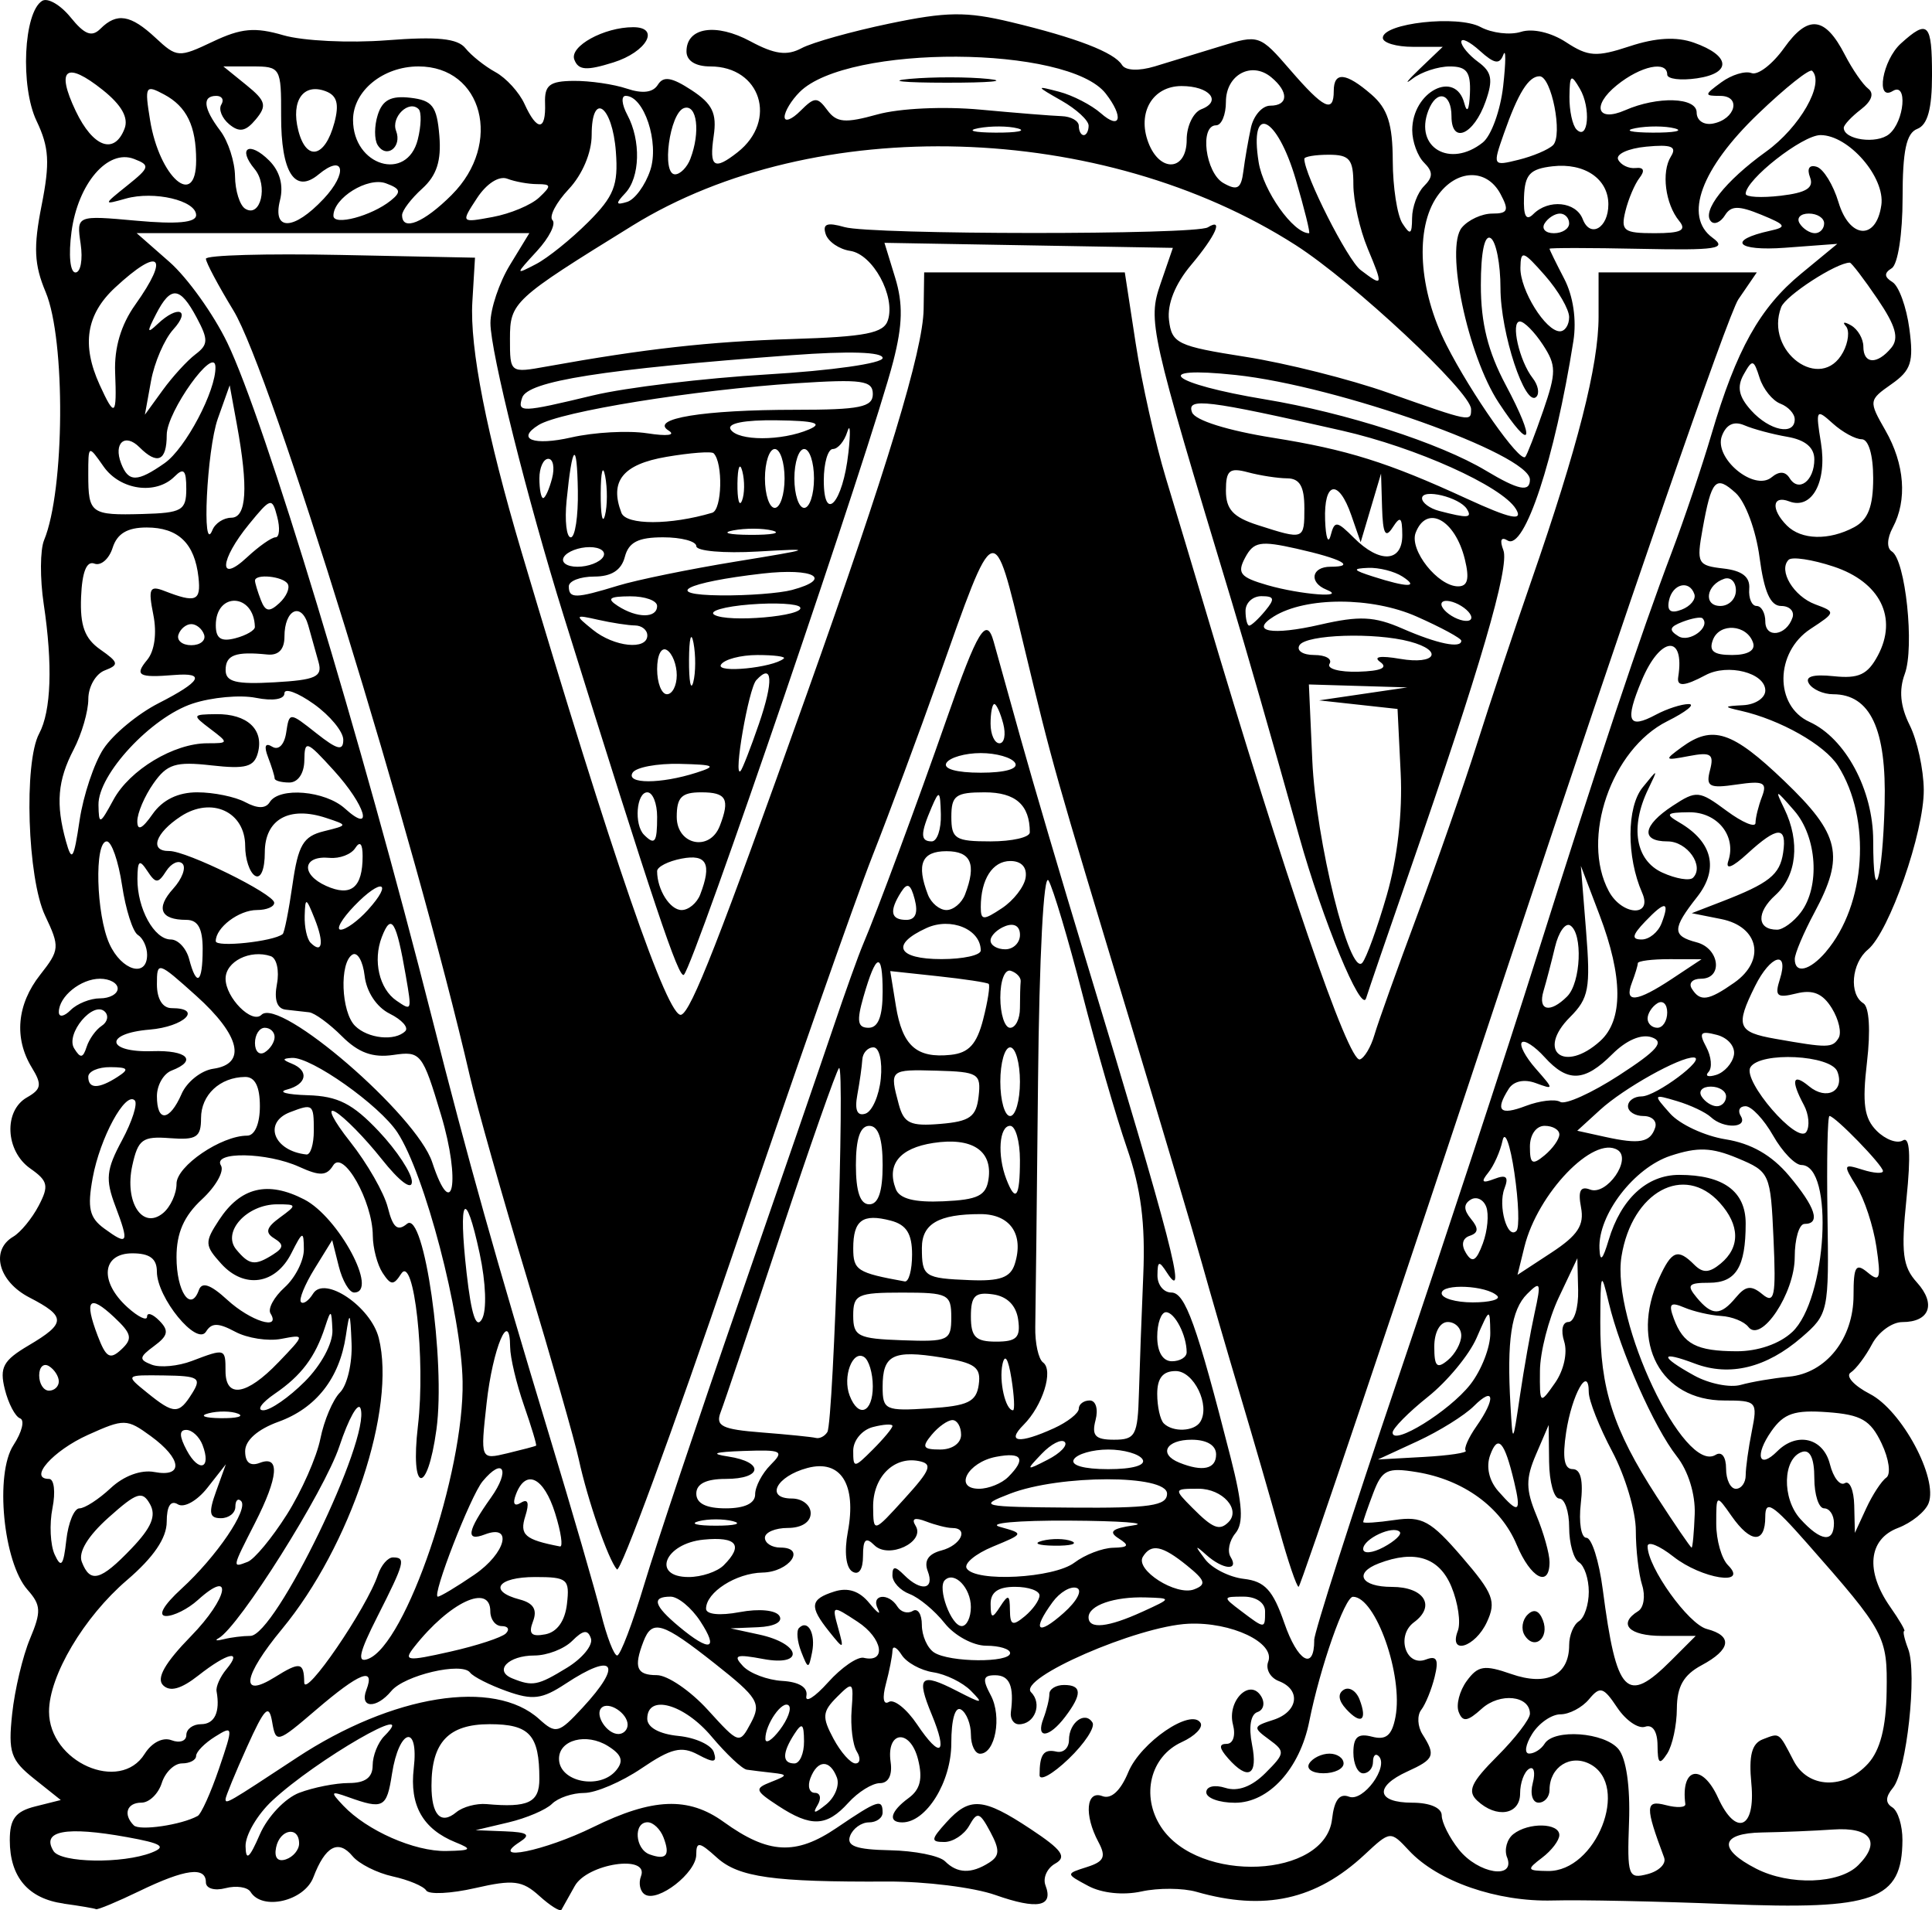 <?xml version="1.0" encoding="UTF-8" standalone="no"?>
<!-- Created with Inkscape (http://www.inkscape.org/) -->

<svg
   width="105.171mm"
   height="103.958mm"
   viewBox="0 0 105.171 103.958"
   version="1.1"
   id="svg5"
   inkscape:version="1.1 (c4e8f9ed74, 2021-05-24)"
   sodipodi:docname="ornatew2.svg"
   xmlns:inkscape="http://www.inkscape.org/namespaces/inkscape"
   xmlns:sodipodi="http://sodipodi.sourceforge.net/DTD/sodipodi-0.dtd"
   xmlns="http://www.w3.org/2000/svg"
   xmlns:svg="http://www.w3.org/2000/svg">
  <sodipodi:namedview
     id="namedview7"
     pagecolor="#ffffff"
     bordercolor="#666666"
     borderopacity="1.0"
     inkscape:pageshadow="2"
     inkscape:pageopacity="0.0"
     inkscape:pagecheckerboard="0"
     inkscape:document-units="mm"
     showgrid="false"
     inkscape:zoom="0.66903058"
     inkscape:cx="-322.10785"
     inkscape:cy="144.23855"
     inkscape:window-width="2506"
     inkscape:window-height="1403"
     inkscape:window-x="1974"
     inkscape:window-y="0"
     inkscape:window-maximized="1"
     inkscape:current-layer="layer1" />
  <defs
     id="defs2" />
  <g
     inkscape:label="Layer 1"
     inkscape:groupmode="layer"
     id="layer1"
     transform="translate(-220.561,-173.688)">
    <path
       style="fill:#000000;stroke-width:0.534"
       d="m 224.03,277.289 c -1.933,-0.266 -2.936,-1.444 -2.936,-3.449 0,-1.159 0.308,-1.567 1.388,-1.838 l 1.388,-0.348 -1.45,-1.156 c -1.28,-1.021 -1.42,-1.434 -1.197,-3.532 0.139,-1.307 0.576,-3.145 0.97,-4.085 0.622,-1.482 0.605,-1.836 -0.133,-2.669 -1.322,-1.494 -1.789,-6.312 -0.764,-7.876 0.461,-0.704 0.623,-1.359 0.358,-1.454 -0.264,-0.095 -0.638,-0.809 -0.831,-1.585 -0.295,-1.189 -0.09,-1.566 1.295,-2.384 2.048,-1.21 2.054,-1.571 0.044,-2.61 -1.689,-0.873 -2.138,-2.566 -0.879,-3.31 0.398,-0.235 1.019,-0.99 1.381,-1.679 0.572,-1.088 0.512,-1.354 -0.456,-2.032 -1.356,-0.95 -1.458,-3.141 -0.18,-3.867 0.788,-0.448 0.83,-0.701 0.267,-1.621 -0.981,-1.602 -0.816,-3.441 0.453,-5.054 1.063,-1.351 1.077,-1.516 0.267,-3.222 -0.961,-2.025 -1.166,-8.33 -0.322,-9.907 0.655,-1.223 0.743,-3.749 0.247,-7.054 -0.207,-1.381 -0.198,-2.943 0.02,-3.47 1.126,-2.718 1.178,-10.904 0.086,-13.505 -0.627,-1.492 -0.671,-2.441 -0.221,-4.713 0.461,-2.329 0.412,-3.163 -0.275,-4.602 -0.893,-1.873 -0.705,-5.908 0.305,-6.532 0.302,-0.186 0.999,0.218 1.551,0.899 0.761,0.939 1.152,1.089 1.622,0.619 0.893,-0.893 1.646,-0.769 3.003,0.496 1.158,1.078 1.26,1.085 3.114,0.205 1.545,-0.733 2.291,-0.801 3.842,-0.348 1.059,0.309 3.592,0.432 5.629,0.274 2.75,-0.214 3.853,-0.102 4.283,0.434 0.318,0.397 1.054,0.982 1.634,1.3 0.581,0.318 1.293,1.098 1.582,1.735 0.681,1.496 1.171,1.477 1.117,-0.044 -0.035,-0.985 0.246,-1.204 1.559,-1.215 0.881,-0.008 2.182,0.182 2.892,0.421 0.854,0.288 1.425,0.216 1.69,-0.211 0.3,-0.485 0.755,-0.412 1.833,0.294 1.139,0.746 1.387,1.259 1.206,2.494 -0.251,1.708 0.02,1.893 1.3,0.887 2.197,-1.727 1.262,-4.671 -1.484,-4.671 -0.808,0 -1.297,-0.308 -1.297,-0.818 0,-1.309 1.599,-1.562 3.479,-0.55 1.319,0.71 1.991,0.8 2.787,0.374 0.577,-0.309 2.724,-0.911 4.772,-1.338 3.125,-0.652 4.188,-0.665 6.619,-0.083 3.562,0.853 5.628,1.649 6.05,2.333 0.192,0.311 0.909,0.342 1.787,0.078 0.806,-0.243 2.417,-0.736 3.579,-1.095 2.084,-0.645 2.137,-0.626 3.794,1.29 1.828,2.115 2.368,2.375 2.368,1.143 0,-1.072 0.664,-1.009 2.054,0.196 0.881,0.764 1.151,1.606 1.158,3.604 0.004,1.434 0.241,2.967 0.526,3.408 0.427,0.66 0.519,0.609 0.526,-0.294 0.004,-0.602 0.296,-1.383 0.649,-1.735 0.498,-0.498 0.498,-0.783 0,-1.281 -0.352,-0.352 -0.641,-1.145 -0.641,-1.762 0,-2.099 2.352,-3.317 2.835,-1.468 0.15,0.575 0.268,0.369 0.306,-0.534 0.049,-1.17 -0.174,-1.468 -1.097,-1.468 -0.638,0 -1.55,0.3 -2.028,0.667 -0.478,0.367 -0.303,0.127 0.388,-0.534 l 1.257,-1.201 h -1.631 c -0.897,0 -1.631,-0.219 -1.631,-0.487 0,-0.802 4.078,-1.255 5.319,-0.591 0.62,0.332 1.611,0.45 2.202,0.263 0.632,-0.201 1.643,0.032 2.456,0.565 1.206,0.79 1.65,0.818 3.47,0.217 1.413,-0.466 2.539,-0.529 3.486,-0.194 1.991,0.704 2.077,1.66 0.174,1.94 -0.894,0.131 -1.625,0.04 -1.625,-0.203 0,-0.778 -1.445,-0.473 -2.744,0.58 -1.379,1.118 -1.077,2.029 0.452,1.361 1.771,-0.775 3.894,-0.708 3.894,0.121 0,0.439 0.388,0.702 0.89,0.605 1.228,-0.238 1.554,-1.507 0.387,-1.507 -0.875,0 -0.87,-0.056 0.067,-0.741 0.558,-0.408 1.297,-0.633 1.643,-0.5 0.346,0.133 1.146,-0.484 1.777,-1.37 1.299,-1.824 2.225,-1.721 3.302,0.371 0.408,0.792 0.982,1.625 1.276,1.85 0.334,0.256 0.184,0.679 -0.4,1.127 -0.514,0.394 -0.934,0.844 -0.934,1 0,0.655 1.794,0.904 2.47,0.343 0.834,-0.692 1.017,-2.852 0.199,-2.346 -0.951,0.588 -0.564,-1.676 0.442,-2.587 1.476,-1.336 1.693,-1.114 1.693,1.729 0,1.829 -0.24,2.704 -0.801,2.92 -0.598,0.229 -0.801,1.184 -0.801,3.763 0,1.95 -0.257,3.615 -0.591,3.821 -0.425,0.263 -0.413,0.475 0.041,0.755 0.347,0.215 0.76,1.353 0.918,2.53 0.244,1.822 0.1,2.271 -0.975,3.025 -1.24,0.87 -1.245,0.914 -0.327,2.518 1.049,1.833 1.197,3.795 0.399,5.286 -0.316,0.59 -0.336,1.123 -0.05,1.3 0.742,0.459 1.244,5.207 0.704,6.666 -0.328,0.887 -0.244,1.763 0.268,2.79 0.411,0.823 0.755,2.403 0.766,3.511 0.022,2.301 -1.878,7.738 -3.042,8.704 -0.895,0.743 -1.037,2.431 -0.246,2.92 0.32,0.198 0.399,1.483 0.197,3.203 -0.266,2.261 -0.153,3.057 0.529,3.739 0.477,0.477 1.117,0.712 1.424,0.522 0.379,-0.234 0.442,0.782 0.196,3.178 -0.301,2.934 -0.206,3.694 0.567,4.548 1.061,1.173 0.699,2.16 -0.791,2.16 -0.56,0 -1.302,0.541 -1.65,1.201 -0.348,0.661 -0.872,1.357 -1.164,1.548 -0.292,0.191 0.18,0.715 1.05,1.164 1.735,0.897 3.715,4.583 3.194,5.943 -0.177,0.461 -0.928,1.068 -1.67,1.35 -1.613,0.613 -1.784,2.348 -0.424,4.291 0.509,0.726 0.853,1.32 0.766,1.32 -0.087,0 0.009,0.437 0.214,0.97 0.501,1.306 -0.086,6.666 -0.828,7.561 -0.41,0.494 -0.421,0.824 -0.035,1.062 0.308,0.19 0.556,0.992 0.552,1.783 -0.019,3.277 -1.493,3.811 -9.618,3.482 -3.661,-0.148 -7.896,-0.236 -9.41,-0.195 -3.041,0.082 -6.267,-1.037 -7.829,-2.713 -1.016,-1.09 -1.016,-1.09 -2.424,0.221 -2.642,2.461 -5.451,3.081 -9.149,2.021 -0.734,-0.211 -2.081,-0.22 -2.993,-0.02 -0.991,0.217 -2.156,0.096 -2.895,-0.299 -1.237,-0.662 -1.237,-0.662 -0.077,-1.03 0.939,-0.298 1.058,-0.558 0.626,-1.365 -0.788,-1.472 -0.669,-2.835 0.217,-2.495 0.478,0.183 0.991,-0.291 1.41,-1.303 0.673,-1.625 3.425,-3.504 3.932,-2.684 0.154,0.25 -0.306,0.721 -1.023,1.048 -1.713,0.781 -2.236,2.923 -1.127,4.616 2.036,3.108 8.941,2.793 9.31,-0.424 0.119,-1.041 0.407,-1.42 0.926,-1.221 0.77,0.296 2.183,-1.639 1.613,-2.208 -0.171,-0.171 -0.31,-0.03 -0.31,0.313 0,0.343 -0.24,0.623 -0.534,0.623 -0.294,0 -0.534,-0.508 -0.534,-1.13 0,-0.849 0.253,-1.064 1.018,-0.864 0.763,0.199 1.082,-0.069 1.273,-1.072 0.433,-2.263 -1.081,-6.544 -2.313,-6.544 -0.445,0 -1.792,3.841 -2.379,6.782 -0.515,2.579 -2.204,4.429 -4.043,4.429 -0.86,0 -1.563,-0.256 -1.563,-0.57 0,-0.322 0.453,-0.426 1.04,-0.24 0.678,0.215 1.437,-0.066 2.179,-0.808 1.077,-1.077 1.087,-1.175 0.194,-1.828 -0.885,-0.647 -0.871,-0.713 0.224,-1.061 1.365,-0.433 1.543,-1.642 0.311,-2.115 -0.471,-0.181 -0.73,-0.657 -0.577,-1.057 0.396,-1.032 -2.006,-2.173 -4.347,-2.064 -2.781,0.129 -9.316,2.976 -8.561,3.73 0.625,0.625 0.2,1.742 -0.662,1.742 -0.289,0 -0.487,-0.3 -0.439,-0.667 0.183,-1.412 -0.07,-2.002 -0.859,-2.002 -0.659,0 -0.706,0.213 -0.237,1.088 0.62,1.158 0.25,3.183 -0.581,3.183 -0.274,0 -0.498,-0.466 -0.498,-1.036 0,-0.57 -0.24,-1.185 -0.534,-1.366 -0.322,-0.199 -0.534,0.528 -0.534,1.837 0,2.104 -1.364,4.302 -2.669,4.302 -0.801,0 -0.644,-0.603 0.346,-1.326 0.633,-0.463 0.777,-1.051 0.514,-2.099 -0.425,-1.693 -1.742,-1.572 -1.494,0.138 0.103,0.713 -0.119,1.152 -0.585,1.152 -0.413,0 -1.186,0.48 -1.718,1.068 -1.18,1.304 -2.024,1.34 -3.821,0.163 -1.27,-0.832 -1.301,-0.936 -0.382,-1.297 0.908,-0.357 0.914,-0.402 0.065,-0.497 -0.514,-0.057 -1.139,-0.134 -1.39,-0.171 -0.251,-0.037 -1.113,-0.848 -1.916,-1.802 -1.499,-1.781 -3.501,-2.335 -3.501,-0.968 0,0.47 0.655,0.832 1.694,0.934 0.932,0.092 1.8,0.491 1.93,0.886 0.187,0.569 0.006,0.596 -0.864,0.13 -0.899,-0.481 -1.461,-0.344 -3.073,0.749 -1.084,0.736 -2.491,1.338 -3.125,1.338 -0.634,0 -1.419,0.266 -1.745,0.591 -0.325,0.325 -1.394,0.781 -2.376,1.013 l -1.785,0.422 1.602,0.063 c 1.24,0.049 1.421,0.18 0.801,0.58 -1.729,1.117 1.352,0.492 4.004,-0.813 3.229,-1.588 5.174,-1.665 7.095,-0.28 2.439,1.758 3.927,1.835 6.158,0.321 2.232,-1.515 2.495,-1.602 2.495,-0.829 0,0.294 -0.335,0.534 -0.744,0.534 -0.409,0 -0.87,0.33 -1.025,0.734 -0.212,0.553 0.322,0.746 2.167,0.783 1.347,0.027 2.697,0.297 3.001,0.601 0.666,0.666 1.427,0.691 2.395,0.077 0.583,-0.369 0.596,-0.694 0.069,-1.679 -0.58,-1.084 -0.709,-1.121 -1.149,-0.335 -0.273,0.487 -0.882,0.886 -1.353,0.886 -0.75,0 -0.737,-0.133 0.109,-1.068 1.272,-1.406 2.001,-1.349 4.583,0.36 1.719,1.138 1.993,1.52 1.345,1.883 -0.447,0.25 -0.686,0.784 -0.531,1.187 0.447,1.164 -0.43,1.332 -2.729,0.523 -1.174,-0.413 -3.816,-0.743 -5.871,-0.732 -6.219,0.032 -8.105,-0.232 -9.287,-1.302 -0.961,-0.87 -1.124,-0.894 -1.124,-0.164 0,0.992 -2.082,2.611 -2.793,2.172 -0.266,-0.164 -0.363,-0.613 -0.215,-0.998 0.46,-1.199 -2.927,-0.692 -3.609,0.54 -0.325,0.587 -0.649,1.166 -0.721,1.287 -0.072,0.121 -0.615,-0.22 -1.208,-0.756 -0.927,-0.839 -1.414,-0.898 -3.486,-0.424 -1.325,0.303 -2.526,0.361 -2.669,0.13 -0.143,-0.232 -0.962,-0.576 -1.819,-0.764 -0.857,-0.188 -1.843,-0.685 -2.19,-1.103 -0.773,-0.932 -1.487,-0.547 -2.132,1.148 -0.494,1.299 -2.78,1.833 -3.419,0.799 -0.164,-0.266 -0.779,-0.358 -1.366,-0.205 -0.596,0.156 -1.067,0.016 -1.067,-0.317 0,-0.877 -1.123,-0.731 -3.611,0.472 -1.215,0.587 -2.282,1.032 -2.369,0.988 -0.088,-0.044 -0.88,-0.179 -1.761,-0.3 z m 87.124,-2.493 c -1.049,-2.799 -1.039,-3.159 0.085,-2.866 0.611,0.16 1.09,0.135 1.065,-0.055 -0.261,-2.01 0.918,-2.239 1.78,-0.346 0.976,2.142 2.051,1.689 1.815,-0.764 -0.148,-1.533 0.02,-2.184 0.621,-2.415 0.937,-0.359 0.855,-0.417 1.684,1.177 0.782,1.503 2.756,1.571 4.052,0.14 0.654,-0.723 0.975,-1.966 1.006,-3.897 0.049,-3.035 -0.063,-3.244 -4.337,-8.098 -1.872,-2.126 -2.269,-2.377 -2.269,-1.434 0,1.476 -0.787,1.458 -1.838,-0.044 -0.831,-1.186 -0.831,-1.186 -0.831,0.427 0,0.887 0.288,1.902 0.641,2.254 1.15,1.15 -1.431,0.745 -2.971,-0.466 -0.774,-0.609 -1.407,-0.863 -1.407,-0.564 0,1.138 2.22,4.238 3.222,4.5 1.426,0.373 1.318,1.118 -0.286,1.976 -0.976,0.523 -1.337,1.156 -1.343,2.359 -0.004,0.905 -0.241,2.005 -0.526,2.446 -0.416,0.643 -0.519,0.555 -0.526,-0.445 -0.005,-0.761 -0.268,-1.156 -0.676,-1.015 -0.367,0.127 -1.051,-0.343 -1.519,-1.044 -0.752,-1.125 -0.932,-1.178 -1.534,-0.453 -0.375,0.452 -1.075,0.821 -1.556,0.821 -0.481,0 -1.174,0.48 -1.541,1.068 -0.367,0.587 -0.439,1.068 -0.16,1.068 0.279,0 0.655,-0.24 0.837,-0.534 0.512,-0.829 3.261,-0.629 4.025,0.293 0.421,0.508 0.642,2.036 0.573,3.961 -0.106,2.948 -0.046,3.117 1.011,2.84 0.618,-0.162 1.024,-0.563 0.9,-0.891 z m 10.56,0.409 c 1.271,-1.271 0.694,-2.091 -1.371,-1.946 -1,0.07 -2.735,0.142 -3.855,0.16 -2.287,0.037 -2.428,0.899 -0.323,1.973 1.814,0.926 4.528,0.834 5.549,-0.188 z m -19.116,-0.433 c -0.161,-0.419 -0.006,-0.987 0.343,-1.262 0.827,-0.651 2.504,-0.616 2.504,0.052 0,0.286 -0.42,0.839 -0.934,1.229 -0.862,0.654 -0.837,0.711 0.315,0.726 2.624,0.036 4.479,-4.647 2.303,-5.812 -1.072,-0.574 -2.217,0.148 -2.217,1.398 0,0.382 -0.268,0.694 -0.596,0.694 -0.333,0 -0.473,-0.471 -0.317,-1.068 0.154,-0.588 0.062,-0.934 -0.205,-0.769 -0.266,0.165 -0.484,0.765 -0.484,1.335 0,1.162 -1.281,1.378 -2.334,0.394 -0.553,-0.517 -0.341,-0.989 1.09,-2.42 0.978,-0.978 1.778,-2.018 1.778,-2.311 0,-0.995 -1.637,-1.166 -2.623,-0.274 -0.779,0.705 -1.038,0.741 -1.255,0.176 -0.15,-0.392 0.047,-1.151 0.439,-1.687 0.61,-0.834 0.958,-0.889 2.422,-0.378 1.94,0.676 3.153,0.071 3.153,-1.573 0,-0.534 0.24,-1.119 0.534,-1.301 0.294,-0.181 0.534,-0.902 0.534,-1.602 0,-0.699 -0.24,-1.42 -0.534,-1.602 -0.294,-0.181 -0.534,-1.036 -0.534,-1.9 0,-0.864 -0.24,-1.57 -0.534,-1.57 -0.294,0 -0.545,-0.901 -0.558,-2.002 l -0.024,-2.002 -0.688,1.602 c -0.565,1.315 -0.561,1.909 0.024,3.32 0.392,0.945 0.712,2.086 0.712,2.536 0,1.425 -1.025,0.885 -1.789,-0.941 -0.86,-2.059 -2.903,-3.541 -5.449,-3.955 -1.6,-0.26 -1.877,-0.126 -2.359,1.143 -0.301,0.79 -0.546,1.5 -0.546,1.577 0,0.077 0.771,0.027 1.713,-0.112 1.492,-0.219 1.965,0.041 3.663,2.013 1.713,1.989 1.878,2.419 1.357,3.543 -0.64,1.382 -2.099,1.821 -1.583,0.477 0.171,-0.446 0.014,-1.527 -0.348,-2.402 -0.662,-1.598 -1.989,-2.023 -3.956,-1.268 -1.379,0.529 -0.962,1.278 0.713,1.278 1.76,0 2.41,1.038 1.206,1.925 -0.992,0.731 -0.443,2.447 0.648,2.028 0.594,-0.228 0.709,-0.001 0.477,0.943 -0.168,0.684 -0.497,1.492 -0.731,1.795 -0.234,0.303 -0.203,0.904 0.069,1.335 0.728,1.15 0.646,1.351 -0.823,2.02 -1.818,0.828 -1.681,1.699 0.267,1.699 0.956,0 1.602,0.279 1.602,0.692 0,0.381 0.42,1.218 0.934,1.861 1.054,1.32 3.095,1.647 2.625,0.422 z m 0.956,-12.089 c -0.2,-0.324 -0.129,-0.825 0.159,-1.112 0.342,-0.342 0.632,-0.239 0.838,0.296 0.373,0.973 -0.472,1.665 -0.997,0.816 z m -74.738,11.832 c 0.83,-0.324 0.551,-0.5 -1.335,-0.841 -3.335,-0.604 -4.69,-0.348 -4.007,0.757 0.4,0.647 3.766,0.7 5.341,0.085 z m 8.038,-3.256 c 0.766,-0.291 1.978,-0.53 2.693,-0.53 0.896,0 1.3,-0.299 1.3,-0.961 0,-0.529 0.288,-1.249 0.641,-1.602 2.015,-2.015 -3.72,1.295 -6.113,3.528 -0.807,0.754 -1.459,1.866 -1.447,2.471 0.016,0.83 0.207,0.673 0.777,-0.638 0.42,-0.967 1.375,-1.974 2.149,-2.269 z m -0.011,2.762 c 0,-0.966 -1.045,-0.789 -1.252,0.211 -0.115,0.557 0.085,0.801 0.534,0.651 0.395,-0.132 0.718,-0.52 0.718,-0.862 z m 19.836,-0.333 c -0.174,-0.453 -0.564,-0.824 -0.867,-0.824 -0.782,0 -0.685,1.465 0.117,1.751 0.907,0.324 1.126,0.053 0.75,-0.927 z m -11.313,0.27 c -1.79,-0.726 -2.518,-2.012 -2.282,-4.032 0.286,-2.453 -0.801,-2.168 -1.186,0.311 -0.287,1.848 -0.467,1.943 -2.385,1.256 -0.959,-0.343 -0.986,-0.296 -0.267,0.464 1.29,1.363 3.879,2.504 5.606,2.471 1.374,-0.026 1.447,-0.093 0.515,-0.471 z m -14.046,-1.435 c 0.193,-0.107 0.716,-1.266 1.162,-2.576 0.789,-2.316 0.783,-2.364 -0.217,-1.74 -0.566,0.353 -1.029,0.825 -1.029,1.048 0,0.223 -0.344,0.405 -0.765,0.405 -0.421,0 -0.917,0.48 -1.104,1.068 -0.186,0.587 -0.683,1.068 -1.104,1.068 -0.798,0 -1.014,0.64 -0.419,1.236 0.312,0.312 2.594,-0.023 3.474,-0.51 z m 15.728,-0.648 c 2.269,0.205 2.874,-0.083 2.874,-1.369 0,-2.397 -0.529,-2.98 -2.708,-2.98 -2.234,0 -3.165,0.984 -3.165,3.346 0,1.599 0.508,2.145 1.348,1.448 0.355,-0.295 1.098,-0.495 1.651,-0.445 z m 19.068,-1.452 c -0.38,-0.99 -1.051,-0.972 -1.439,0.039 -0.169,0.44 -0.06,0.801 0.241,0.801 0.302,0 0.368,0.3 0.148,0.667 -0.291,0.484 -0.162,0.473 0.471,-0.039 0.479,-0.389 0.74,-1.049 0.579,-1.468 z m -29.407,-1.067 c 5.225,-3.441 10.753,-4.324 13.201,-2.108 0.912,0.826 1.059,0.787 2.361,-0.617 2.217,-2.391 1.739,-3.061 -0.929,-1.302 -1.275,0.84 -1.785,0.904 -3.203,0.397 -0.928,-0.332 -1.823,-0.786 -1.989,-1.009 -0.44,-0.592 -3.573,0.142 -4.289,1.005 -0.817,0.984 -1.741,0.94 -1.355,-0.064 0.491,-1.28 -0.373,-0.939 -2.728,1.077 -2.138,1.83 -2.199,1.847 -2.402,0.667 -0.174,-1.007 -0.404,-0.776 -1.373,1.37 -0.64,1.419 -1.164,2.695 -1.164,2.834 0,0.29 0.117,0.222 3.871,-2.25 z m 17.392,0.684 c 0.424,-0.511 0.309,-0.854 -0.447,-1.326 -1.168,-0.729 -2.663,-0.34 -2.663,0.693 0,1.261 2.215,1.712 3.111,0.633 z m -25.666,-0.897 c 0.386,-0.617 0.991,-0.925 1.463,-0.744 0.443,0.17 0.806,0.043 0.806,-0.282 0,-0.325 0.36,-0.591 0.801,-0.591 0.738,0 1.049,-0.658 0.845,-1.791 -0.045,-0.251 0.196,-0.792 0.536,-1.201 0.909,-1.095 0.06,-0.906 -1.522,0.338 -0.945,0.743 -1.549,0.91 -1.927,0.533 -0.377,-0.377 0.101,-1.217 1.525,-2.675 2.017,-2.066 2.333,-3.739 0.37,-1.963 -0.539,0.488 -1.321,0.879 -1.738,0.871 -0.46,-0.01 -0.127,-0.593 0.843,-1.481 1.915,-1.752 3.678,-4.347 3.246,-4.778 -0.17,-0.17 -0.31,-0.029 -0.31,0.313 0,0.343 -0.354,0.623 -0.788,0.623 -0.632,0 -0.683,-0.291 -0.258,-1.468 l 0.529,-1.468 -1.003,1.278 c -0.559,0.712 -1.272,1.112 -1.61,0.903 -0.391,-0.242 -0.607,0.096 -0.607,0.949 0,0.888 -0.714,1.935 -2.163,3.176 -2.345,2.007 -4.243,5.207 -4.243,7.153 0,2.745 3.863,4.455 5.205,2.304 z m 35.894,-0.682 c -0.007,-0.971 -0.107,-1.048 -0.526,-0.4 -0.669,1.035 -0.669,1.602 0,1.602 0.294,0 0.53,-0.541 0.526,-1.201 z m 2.871,0.549 c -0.222,-0.359 -0.348,-1.379 -0.28,-2.268 0.116,-1.529 0.073,-1.567 -0.795,-0.698 -0.801,0.801 -0.826,1.09 -0.195,2.268 0.398,0.743 0.937,1.35 1.198,1.35 0.261,0 0.294,-0.293 0.072,-0.652 z m 4.077,-2.017 c -0.855,-2.065 -0.61,-2.297 1.359,-1.284 1.414,0.727 1.494,0.727 0.774,-0.003 -0.442,-0.448 -1.362,-0.9 -2.046,-1.004 -0.683,-0.104 -1.46,-0.532 -1.724,-0.951 -0.265,-0.419 -0.489,-0.521 -0.497,-0.227 -0.008,0.294 -0.17,1.112 -0.359,1.819 -0.202,0.756 -0.136,1.156 0.162,0.972 0.278,-0.172 0.97,0.378 1.537,1.222 1.283,1.91 1.694,1.629 0.795,-0.543 z m -11.796,-2.76 c -2.868,-2.267 -3.422,-2.438 -3.896,-1.201 -0.54,1.408 -0.373,1.825 0.731,1.825 0.58,0 1.828,0.85 2.773,1.889 1.709,1.878 1.722,1.882 2.349,0.71 0.573,-1.07 0.393,-1.366 -1.957,-3.223 z m 4.02,2.28 c -0.335,-0.335 -1.288,1.021 -1.275,1.814 0.005,0.294 0.359,0.071 0.787,-0.495 0.428,-0.566 0.648,-1.159 0.488,-1.319 z m -8.774,1.045 c 0,-0.63 -1.041,-1.304 -1.424,-0.921 -0.382,0.382 0.291,1.424 0.921,1.424 0.276,0 0.502,-0.226 0.502,-0.502 z m 12.86,-3.642 c 1.255,0.283 1.018,-1.074 -0.344,-1.966 -1.39,-0.911 -1.401,-0.907 -1.06,0.326 0.334,1.206 0.318,1.213 -0.484,0.21 -1.096,-1.37 -1.046,-1.759 0.279,-2.179 0.745,-0.237 1.369,-0.03 1.908,0.631 0.441,0.54 0.649,0.682 0.463,0.315 -0.402,-0.794 0.58,-0.909 1.065,-0.125 0.184,0.298 0.559,0.404 0.832,0.235 0.273,-0.169 0.497,0.173 0.497,0.761 0,0.587 0.3,1.262 0.667,1.5 0.84,0.544 4.137,0.569 4.137,0.032 8e-5,-0.22 -0.583,-0.4 -1.296,-0.4 -0.715,0 -1.732,-0.551 -2.269,-1.23 -0.535,-0.676 -1.393,-1.389 -1.907,-1.585 -0.514,-0.195 -0.934,-0.651 -0.934,-1.013 0,-0.511 0.142,-0.515 0.641,-0.017 0.915,0.915 1.667,0.792 1.283,-0.21 -0.218,-0.567 0.03,-0.943 0.744,-1.13 1.065,-0.279 1.513,-1.223 0.58,-1.223 -0.27,0 -0.91,-0.161 -1.422,-0.358 -0.616,-0.236 -0.807,-0.155 -0.563,0.24 0.545,0.881 -1.474,1.827 -2.248,1.053 -0.465,-0.465 -0.616,-0.32 -0.616,0.59 0,0.734 -0.228,1.065 -0.582,0.846 -0.35,-0.216 -0.447,-1.077 -0.244,-2.16 0.486,-2.59 -0.384,-3.963 -2.204,-3.476 -1.701,0.455 -2.311,1.661 -0.841,1.661 0.563,0 1.023,0.36 1.023,0.801 0,0.483 -0.494,0.801 -1.246,0.801 -0.685,0 -1.246,0.24 -1.246,0.534 0,0.294 0.38,0.534 0.845,0.534 1.436,0 0.481,1.333 -0.975,1.36 -1.44,0.027 -3.074,1.073 -3.074,1.968 0,0.312 0.748,0.388 1.827,0.185 1.06,-0.199 1.97,-0.112 2.167,0.208 0.2,0.324 -0.278,0.576 -1.16,0.613 l -1.5,0.063 1.558,0.337 c 2.289,0.496 2.498,1.756 0.22,1.33 -1.478,-0.277 -1.664,-0.211 -1.101,0.388 0.372,0.396 1.333,0.758 2.135,0.805 0.922,0.053 1.406,0.354 1.316,0.818 -0.078,0.404 0.453,0.07 1.181,-0.741 0.728,-0.811 1.603,-1.412 1.944,-1.335 z m -3.412,-0.337 c -0.218,-0.556 -0.271,-1.136 -0.118,-1.29 0.487,-0.487 0.915,0.311 0.711,1.325 -0.187,0.929 -0.216,0.927 -0.594,-0.035 z m -23.035,-4.195 c 0.172,-0.514 0.536,-0.934 0.81,-0.934 0.718,0 0.645,0.278 -0.837,3.204 -1.012,1.996 -1.136,2.558 -0.511,2.319 2.055,-0.789 5.234,-10.13 5.141,-15.105 -0.069,-3.686 -2.054,-11.266 -3.546,-13.544 -0.976,-1.489 -4.703,-4.124 -5.743,-4.06 -0.535,0.033 -0.538,0.099 -0.011,0.311 0.961,0.388 0.821,1.13 -0.267,1.414 -0.514,0.134 -0.002,0.272 1.138,0.306 1.642,0.049 2.446,0.458 3.871,1.968 0.989,1.049 1.798,2.283 1.798,2.743 0,0.491 -0.679,-0.02 -1.647,-1.239 -0.906,-1.141 -2.04,-2.297 -2.521,-2.569 -0.481,-0.271 -0.116,0.464 0.81,1.633 0.926,1.17 1.848,2.779 2.048,3.577 0.276,1.1 0.529,1.314 1.046,0.885 0.93,-0.771 2.11,7.489 1.6,11.196 -0.502,3.648 -1.438,3.462 -1.007,-0.199 0.423,-3.596 -0.213,-9.363 -0.913,-8.277 -0.413,0.642 -0.562,0.635 -1.01,-0.048 -0.289,-0.44 -0.529,-1.353 -0.534,-2.029 -0.013,-1.873 -1.613,-4.703 -2.159,-3.819 -0.354,0.572 -0.721,0.588 -1.84,0.078 -1.753,-0.799 -4.747,-0.852 -4.267,-0.076 0.191,0.309 -0.276,1.138 -1.036,1.843 -0.979,0.907 -1.383,1.826 -1.383,3.144 0,1.884 0.776,3.029 1.216,1.795 0.167,-0.468 0.634,-0.308 1.548,0.531 1.263,1.159 2.937,1.685 2.352,0.739 -0.157,-0.254 0.189,-0.892 0.769,-1.417 0.58,-0.525 1.052,-1.458 1.047,-2.073 -0.007,-1.023 -0.065,-1.005 -0.681,0.216 -0.857,1.701 -2.562,1.956 -3.816,0.571 -0.905,-1 -0.914,-1.172 -0.118,-2.385 1.17,-1.786 2.651,-2.141 4.638,-1.114 1.874,0.969 4.067,5.064 2.712,5.064 -0.262,0 -0.637,-0.641 -0.834,-1.425 l -0.358,-1.425 -0.962,1.558 c -0.529,0.857 -0.862,1.672 -0.739,1.81 0.123,0.138 0.42,-0.067 0.661,-0.457 0.618,-1 3.146,0.709 3.575,2.416 0.961,3.828 -1.531,11.32 -5.267,15.838 -2.133,2.579 -2.317,3.823 -0.388,2.618 1.373,-0.857 1.582,-0.82 1.597,0.287 0.012,0.919 3.408,-4.043 4.019,-5.873 z m 10.284,5.072 c 0.84,-0.514 1.428,-1.232 1.305,-1.597 -0.168,-0.498 -0.421,-0.465 -1.019,0.133 -0.438,0.438 -1.365,0.796 -2.061,0.796 -1.423,0 -2.224,0.833 -1.198,1.247 1.109,0.447 1.382,0.394 2.974,-0.58 z m 60.111,-0.4 1.335,-1.335 h -1.844 c -1.792,0 -2.415,-0.652 -1.289,-1.348 0.306,-0.189 0.402,-0.828 0.214,-1.421 -0.188,-0.593 -0.342,-1.926 -0.342,-2.964 0,-1.037 -0.577,-2.97 -1.281,-4.296 -0.705,-1.325 -1.281,-2.782 -1.281,-3.238 0,-1.51 -0.919,0.123 -1.232,2.188 -0.211,1.397 -0.104,2.002 0.357,2.002 0.44,0 0.587,0.623 0.442,1.869 -0.12,1.028 0.018,1.869 0.305,1.869 0.288,0 0.688,1.261 0.889,2.803 0.748,5.734 1.295,6.303 3.727,3.871 z m -63.437,-1.468 c 0.22,-0.22 0.12,-0.4 -0.223,-0.4 -0.343,0 -0.623,-0.36 -0.623,-0.801 0,-1.545 -2.218,-0.51 -4.14,1.933 -0.606,0.77 -0.419,0.795 1.958,0.259 1.445,-0.325 2.808,-0.772 3.028,-0.992 z m 43.999,0.375 c 0,-0.42 2.054,-6.832 4.565,-14.25 2.511,-7.418 5.89,-17.691 7.51,-22.829 3.423,-10.857 5.693,-17.656 7.398,-22.156 0.668,-1.762 1.639,-4.645 2.158,-6.406 1.357,-4.607 2.626,-6.881 4.873,-8.733 l 1.976,-1.629 -2.837,0.211 c -2.658,0.198 -3.189,-0.404 -0.817,-0.925 0.929,-0.204 0.866,-0.318 -0.49,-0.873 -1.229,-0.504 -1.645,-0.497 -1.973,0.034 -0.229,0.37 -0.565,0.523 -0.749,0.34 -0.545,-0.545 0.758,-2.205 2.988,-3.807 1.842,-1.324 3.201,-3.707 2.509,-4.398 -0.135,-0.135 -1.457,0.917 -2.938,2.338 -3.108,2.98 -4.07,5.589 -2.487,6.746 0.823,0.602 0.241,0.691 -3.953,0.604 -2.705,-0.056 -4.919,-0.058 -4.919,-0.004 0,0.054 0.359,0.786 0.797,1.627 0.493,0.945 0.684,2.243 0.502,3.398 -1.014,6.417 -2.665,11.42 -3.581,10.853 -0.355,-0.22 -0.441,-0.02 -0.229,0.532 0.345,0.9 -1.28,6.464 -5.095,17.444 -1.173,3.377 -2.244,6.5 -2.38,6.94 -0.259,0.841 -2.366,-4.256 -3.641,-8.809 -1.538,-5.491 -2.899,-10.225 -3.681,-12.813 -4.454,-14.729 -4.567,-15.233 -3.868,-17.265 l 0.673,-1.955 -7.85,-0.137 -7.85,-0.137 0.581,1.892 c 0.435,1.418 0.41,2.56 -0.1,4.551 -1.15,4.487 -10.819,32.812 -11.398,33.391 -0.272,0.272 -1.642,-3.815 -6.548,-19.54 -1.971,-6.316 -3.987,-14.377 -3.984,-15.93 0.001,-0.781 0.478,-2.201 1.06,-3.156 l 1.058,-1.735 h -10.688 -10.688 l 1.783,1.565 c 0.98,0.861 2.399,2.843 3.153,4.404 2.026,4.197 7.288,21.553 11.14,36.74 1.955,7.709 3.501,13.21 6.375,22.689 1.246,4.111 2.519,8.495 2.829,9.743 0.31,1.248 0.704,2.269 0.876,2.269 0.172,0 0.836,-1.742 1.475,-3.871 0.639,-2.129 2.952,-9.036 5.139,-15.349 2.188,-6.313 4.504,-13.04 5.147,-14.948 0.643,-1.909 1.375,-3.951 1.626,-4.538 0.745,-1.74 2.956,-7.7 4.555,-12.279 1.685,-4.826 2.161,-5.607 2.555,-4.191 0.151,0.543 0.811,2.91 1.466,5.259 0.655,2.349 2.248,7.754 3.542,12.012 4.661,15.347 5.567,18.838 4.433,17.084 -0.442,-0.684 -0.519,-0.665 -0.526,0.133 -0.004,0.514 0.335,0.934 0.755,0.934 0.754,0 1.379,1.737 3.231,8.989 0.651,2.549 0.715,3.563 0.258,4.114 -0.334,0.402 -0.452,0.982 -0.262,1.288 0.478,0.773 -0.414,0.699 -1.321,-0.11 -0.633,-0.565 -0.644,-0.528 -0.068,0.235 0.374,0.496 1.324,0.977 2.11,1.068 1.142,0.132 1.584,0.614 2.202,2.4 0.728,2.106 1.63,2.627 1.63,0.943 z m -1.89,-5.981 c -0.469,-1.688 -1.425,-4.992 -2.126,-7.341 -0.701,-2.349 -1.643,-5.592 -2.094,-7.207 -0.451,-1.615 -2.165,-7.381 -3.808,-12.813 -4.324,-14.297 -4.275,-14.124 -5.873,-20.752 -1.691,-7.015 -1.535,-7.075 -4.68,1.799 -1.04,2.936 -2.649,7.261 -3.574,9.61 -0.925,2.349 -4.357,12.133 -7.625,21.741 -3.269,9.609 -6.096,17.296 -6.283,17.084 -0.476,-0.541 -1.594,-3.766 -2.077,-5.992 -0.223,-1.028 -1.494,-5.472 -2.824,-9.877 -1.33,-4.404 -2.724,-9.329 -3.097,-10.944 -2.989,-12.939 -10.836,-38.354 -12.876,-41.701 -0.825,-1.354 -1.5,-2.622 -1.5,-2.818 0,-0.196 3.296,-0.29 7.324,-0.208 l 7.324,0.149 -0.144,2.402 c -0.15,2.498 0.778,7.214 2.678,13.614 4.937,16.628 7.973,25.425 8.691,25.187 0.544,-0.181 2.061,-4.052 6.834,-17.446 4.378,-12.285 6.33,-18.714 6.363,-20.954 l 0.029,-2.002 h 5.461 5.461 l 0.594,3.871 c 0.327,2.129 1.068,5.432 1.647,7.341 0.579,1.909 1.517,5.032 2.084,6.94 4.395,14.803 7.854,24.88 8.472,24.681 0.245,-0.079 0.602,-0.68 0.792,-1.335 0.19,-0.655 1.241,-3.593 2.336,-6.53 1.095,-2.936 2.561,-7.141 3.258,-9.343 0.697,-2.202 2.018,-6.166 2.936,-8.809 2.54,-7.315 3.671,-11.752 3.671,-14.408 v -2.409 h 4.307 4.307 l -1.005,1.468 c -0.553,0.807 -6.121,16.904 -12.375,35.769 -6.253,18.866 -11.457,34.301 -11.562,34.301 -0.106,0 -0.576,-1.381 -1.044,-3.07 z m -56.018,5.739 c 1.354,0 6.553,-10.721 6.001,-12.373 -0.13,-0.389 -0.649,0.535 -1.154,2.053 -0.814,2.448 -5.468,9.84 -6.577,10.447 -0.233,0.127 -0.103,0.151 0.288,0.052 0.391,-0.099 1.04,-0.179 1.442,-0.179 z m 24.491,-0.801 c -0.481,-0.734 -1.207,-1.335 -1.614,-1.335 -1.054,0 -0.918,0.481 0.462,1.632 1.684,1.405 2.183,1.276 1.152,-0.297 z m -7.256,-0.939 c 0.156,-1.354 0.026,-1.464 -1.735,-1.464 -2.054,0 -2.577,0.767 -0.834,1.223 0.745,0.195 0.964,0.555 0.723,1.184 -0.262,0.683 -0.1,0.857 0.665,0.712 0.644,-0.122 1.074,-0.724 1.181,-1.656 z m 27.747,-0.87 c -0.327,-0.114 -0.916,0.232 -1.309,0.769 -1.136,1.554 -0.83,1.862 0.595,0.598 0.737,-0.653 1.049,-1.251 0.714,-1.368 z m -5.76,1.039 c 0,-1.047 -0.903,-1.976 -1.419,-1.46 -0.419,0.419 0.347,2.496 0.921,2.496 0.274,0 0.498,-0.466 0.498,-1.036 z m 3.737,-0.631 c 0,-0.258 -0.601,-0.469 -1.335,-0.469 -0.918,0 -1.332,0.291 -1.327,0.934 0.007,0.798 0.083,0.818 0.526,0.133 0.435,-0.674 0.519,-0.642 0.526,0.199 0.007,0.828 0.146,0.885 0.809,0.335 0.44,-0.366 0.801,-0.875 0.801,-1.133 z m 5.606,0.885 c 1.602,-0.733 1.602,-0.733 0.177,-0.777 -1.72,-0.052 -3.113,0.432 -3.113,1.081 0,0.666 1.056,0.556 2.936,-0.305 z m 6.673,-0.019 c 0,-0.468 -0.486,-0.801 -1.17,-0.801 -1.143,0 -1.146,0.018 -0.133,0.784 1.3,0.983 1.303,0.983 1.303,0.017 z m -43.033,-2.002 c 1.699,-1.163 2.111,-2.779 0.556,-2.182 -1.059,0.406 -0.959,-0.185 0.338,-2.007 1.063,-1.493 0.672,-2.248 -0.458,-0.883 -0.659,0.797 -2.785,6.273 -2.435,6.273 0.134,0 1.034,-0.541 2,-1.201 z m 38.785,-0.489 c -1.352,-1.095 -1.95,-1.215 -2.403,-0.482 -0.442,0.715 1.814,2.151 2.79,1.776 0.681,-0.261 0.614,-0.483 -0.387,-1.294 z m -57.46,-0.931 c 1.089,-1.137 1.359,-1.783 1.008,-2.412 -0.418,-0.746 -0.713,-0.651 -2.256,0.727 -1.126,1.006 -1.66,1.887 -1.458,2.412 0.455,1.185 1.021,1.033 2.707,-0.727 z m 32.239,0.913 c 1.09,-1.09 0.715,-1.57 -1.09,-1.395 -2.129,0.206 -2.864,2.036 -0.818,2.036 0.697,0 1.555,-0.288 1.908,-0.641 z m 19.091,-0.143 c 0.57,-0.431 1.517,-0.795 2.104,-0.809 0.843,-0.02 0.908,-0.126 0.307,-0.506 -0.572,-0.362 -0.374,-0.539 0.801,-0.713 0.859,-0.127 -0.721,-0.243 -3.511,-0.258 -2.789,-0.015 -4.479,0.139 -3.753,0.341 1.317,0.367 1.316,0.368 -0.394,1.076 -0.942,0.39 -1.581,0.921 -1.42,1.181 0.473,0.766 4.741,0.539 5.866,-0.312 z m -1.756,-1.188 c 0.519,-0.135 1.24,-0.126 1.602,0.02 0.361,0.146 -0.064,0.257 -0.944,0.246 -0.881,-0.011 -1.177,-0.131 -0.657,-0.266 z m -52.407,-1.766 c 0.287,0 1.053,-0.496 1.701,-1.102 0.714,-0.668 1.653,-1.013 2.38,-0.875 1.602,0.303 1.499,-0.718 -0.197,-1.954 -1.308,-0.953 -1.45,-0.956 -3.422,-0.067 -1.911,0.862 -3.266,2.396 -2.117,2.396 0.277,0 0.361,0.713 0.187,1.585 -0.174,0.872 -0.12,2.013 0.121,2.536 0.35,0.76 0.477,0.603 0.631,-0.784 0.106,-0.954 0.428,-1.735 0.716,-1.735 z m 11.287,0.343 c 0.805,-1.272 1.627,-3.13 1.827,-4.129 0.2,-0.998 0.682,-2.134 1.071,-2.523 0.389,-0.389 0.672,-1.592 0.628,-2.672 -0.071,-1.746 -0.106,-1.791 -0.311,-0.41 -0.342,2.306 -1.621,3.938 -3.664,4.677 -1.134,0.41 -1.818,1.012 -1.818,1.601 0,0.62 0.275,0.838 0.801,0.636 1.11,-0.426 1.013,0.767 -0.267,3.277 -1.26,2.472 -1.254,2.441 -0.399,2.112 0.368,-0.141 1.327,-1.298 2.132,-2.57 z m 60.585,0.936 c -0.374,-0.374 -1.991,0.384 -1.991,0.933 0,0.273 0.501,0.228 1.113,-0.1 0.612,-0.328 1.007,-0.702 0.877,-0.832 z m -45.978,-1.012 c -0.614,-1.963 -1.592,-2.44 -2.129,-1.04 -0.199,0.519 -0.1,0.694 0.267,0.467 0.387,-0.239 0.468,0.008 0.239,0.73 -0.324,1.022 -0.029,1.28 1.887,1.65 0.176,0.034 0.058,-0.779 -0.264,-1.807 z m 62.035,0.049 c 0.041,-1.085 -0.353,-2.356 -0.977,-3.148 -1.237,-1.573 -3.077,-5.731 -3.704,-8.369 -0.414,-1.744 -0.447,-1.669 -0.459,1.058 -0.015,3.612 0.705,5.847 3.055,9.476 0.998,1.542 1.86,2.803 1.916,2.803 0.055,0 0.131,-0.819 0.169,-1.82 z m 7.579,0.485 c 0,-0.44 -0.24,-0.801 -0.534,-0.801 -0.294,0 -0.534,-0.741 -0.534,-1.646 0,-1.078 -0.23,-1.57 -0.667,-1.426 -1.055,0.347 -1.11,2.527 -0.094,3.65 1.112,1.228 1.829,1.316 1.829,0.223 z m -59.927,-0.101 c -0.514,-0.134 -1.355,-0.134 -1.869,0 -0.514,0.134 -0.093,0.244 0.934,0.244 1.028,0 1.448,-0.11 0.934,-0.244 z m 10.094,-3.277 c -1.355,-0.261 -2.489,0.891 -2.47,2.509 0.016,1.403 0.016,1.403 1.711,-0.463 1.435,-1.58 1.552,-1.894 0.76,-2.046 z m 16.874,3.326 c 0.686,-0.686 -0.326,-1.816 -1.626,-1.816 -1.354,0 -1.358,0.013 -0.343,1.036 1.116,1.125 1.48,1.27 1.97,0.78 z m 35.807,-2.419 c 0.265,-0.187 0.151,-1.015 -0.256,-1.869 -0.607,-1.271 -1.11,-1.561 -2.946,-1.695 -1.797,-0.131 -2.373,0.064 -3.053,1.036 -0.92,1.313 -0.688,2.101 0.32,1.093 1.077,-1.077 2.509,-0.727 2.867,0.699 0.184,0.732 0.549,1.198 0.811,1.036 0.262,-0.162 0.493,0.38 0.513,1.205 l 0.036,1.5 0.616,-1.335 c 0.339,-0.734 0.83,-1.486 1.092,-1.67 z m -61.574,0.908 c 0,-0.419 0.378,-1.14 0.839,-1.602 0.763,-0.763 0.629,-0.832 -1.468,-0.759 -1.59,0.055 -1.851,0.149 -0.839,0.302 1.975,0.299 1.874,1.219 -0.133,1.219 -1.068,0 -1.602,0.267 -1.602,0.801 0,0.534 0.534,0.801 1.602,0.801 1.032,0 1.602,-0.271 1.602,-0.763 z m 22.423,-0.038 c 0,-1.043 -5.833,-1.043 -8.542,0 -1.778,0.685 -1.617,0.722 3.337,0.76 4.289,0.034 5.205,-0.1 5.205,-0.76 z m 18.889,-0.667 c -0.523,-2.189 -0.879,-2.581 -1.299,-1.433 -0.234,0.639 -0.065,1.389 0.442,1.967 1.118,1.274 1.267,1.18 0.858,-0.534 z m -27.537,-0.24 c 0.991,-0.991 0.764,-1.37 -0.658,-1.098 -1.555,0.297 -2.324,1.739 -0.927,1.739 0.519,0 1.233,-0.288 1.585,-0.641 z m 40.147,-0.093 c 0,-0.404 0.15,-1.485 0.334,-2.402 0.322,-1.61 0.269,-1.668 -1.501,-1.668 -3.466,0 -5.147,-3.146 -3.552,-6.648 0.691,-1.517 1.019,-1.643 1.92,-0.742 0.468,0.468 0.818,0.452 1.441,-0.065 1.067,-0.886 1.045,-2.092 -0.06,-3.313 -1.939,-2.143 -4.772,-0.595 -5.342,2.919 -0.567,3.496 3.403,11.87 5.124,10.807 0.331,-0.204 0.568,0.108 0.568,0.749 0,0.605 0.24,1.099 0.534,1.099 0.294,0 0.534,-0.33 0.534,-0.734 z m -84.002,-1.645 c -0.174,-0.453 -0.572,-0.824 -0.886,-0.824 -0.395,0 -0.387,0.341 0.026,1.113 0.663,1.238 1.356,1.005 0.859,-0.29 z m 37.555,-1.041 c 0,-0.119 -0.48,-0.091 -1.068,0.062 -0.591,0.155 -1.068,0.728 -1.068,1.285 0,0.964 0.044,0.961 1.068,-0.062 0.587,-0.587 1.068,-1.165 1.068,-1.285 z m 9.376,0.873 c -0.179,-0.179 -0.74,0.109 -1.247,0.639 -0.881,0.922 -0.867,0.937 0.325,0.325 0.686,-0.352 1.101,-0.786 0.922,-0.965 z m 4.238,0.946 c -0.181,-0.294 -1.022,-0.534 -1.869,-0.534 -0.846,0 -1.687,0.24 -1.869,0.534 -0.2,0.323 0.539,0.534 1.869,0.534 1.33,0 2.068,-0.211 1.869,-0.534 z m 4.004,-0.267 c 0,-0.498 -0.504,-0.801 -1.335,-0.801 -1.396,0 -1.816,0.785 -0.667,1.248 1.271,0.513 2.002,0.35 2.002,-0.447 z m -37.018,-0.476 c 0.047,-0.032 -0.25,-1.019 -0.659,-2.194 -0.41,-1.175 -0.749,-2.604 -0.753,-3.177 -0.017,-2.158 -0.95,0.068 -1.281,3.055 -0.341,3.081 -0.341,3.081 1.133,2.728 0.811,-0.195 1.513,-0.38 1.56,-0.412 z m 50.606,0.272 c -0.112,-0.112 0.149,-0.706 0.579,-1.32 1.071,-1.529 0.986,-2.227 -0.135,-1.106 -0.504,0.504 -1.886,1.365 -3.07,1.911 l -2.153,0.994 2.491,-0.138 c 1.37,-0.076 2.4,-0.23 2.288,-0.342 z M 272.879,251.777 c 0,-0.44 -0.211,-0.801 -0.469,-0.801 -0.258,0 -0.768,0.36 -1.133,0.801 -0.555,0.669 -0.478,0.801 0.469,0.801 0.651,0 1.133,-0.341 1.133,-0.801 z m -7.28,-0.149 c 0.342,-0.553 0.97,-20.145 0.635,-19.811 -0.143,0.143 -1.573,4.212 -3.177,9.042 -1.605,4.83 -3.074,9.188 -3.266,9.685 -0.292,0.758 0.068,0.936 2.232,1.105 1.42,0.111 2.747,0.245 2.95,0.298 0.203,0.053 0.485,-0.091 0.626,-0.32 z m 12.327,-0.204 c 0.748,-0.341 1.36,-0.821 1.36,-1.068 0,-0.246 0.268,-0.448 0.596,-0.448 0.333,0 0.473,0.471 0.317,1.068 -0.222,0.849 -0.016,1.068 1.005,1.068 1.167,0 1.291,-0.233 1.356,-2.536 0.039,-1.395 0.145,-4.281 0.236,-6.414 0.12,-2.823 -0.123,-4.711 -0.893,-6.94 -0.582,-1.684 -1.676,-5.465 -2.431,-8.401 -0.755,-2.936 -1.579,-5.699 -1.831,-6.14 -0.267,-0.468 -0.506,4.087 -0.574,10.944 -0.064,6.46 -0.131,12.466 -0.15,13.347 -0.018,0.881 0.173,1.752 0.424,1.935 0.584,0.426 -0.02,2.356 -1.065,3.4 -0.959,0.959 -0.23,1.041 1.65,0.184 z m 22.667,-2.378 c 0.613,-0.78 1.105,-2.046 1.094,-2.813 -0.021,-1.378 -0.03,-1.374 -0.748,0.274 -0.4,0.918 -1.591,2.36 -2.648,3.203 -1.057,0.843 -1.922,1.72 -1.922,1.947 -3e-5,0.745 3.083,-1.16 4.224,-2.611 z m 3.509,-3.912 c 0.364,-1.65 0.321,-1.755 -0.411,-1.022 -0.86,0.86 -1.109,2.53 -0.905,6.063 0.123,2.135 0.123,2.135 0.517,-0.534 0.217,-1.468 0.576,-3.497 0.799,-4.508 z m -18.201,5.935 c 0.554,-0.896 -0.351,-2.762 -1.34,-2.762 -0.697,0 -1.005,0.382 -1.005,1.246 0,0.685 0.16,1.406 0.356,1.602 0.495,0.495 1.661,0.445 1.989,-0.085 z m -52.385,-0.443 c -0.361,-0.146 -1.082,-0.155 -1.602,-0.02 -0.519,0.135 -0.224,0.255 0.657,0.266 0.881,0.011 1.306,-0.1 0.944,-0.246 z m -2.489,-1.118 c 0.516,-0.829 0.343,-0.937 -1.535,-0.962 -2.116,-0.028 -2.116,-0.028 -0.928,0.934 1.474,1.194 1.735,1.197 2.462,0.028 z m 6.123,-0.626 c 0.897,-0.897 1.538,-2.089 1.507,-2.803 -0.049,-1.136 -0.083,-1.151 -0.4,-0.175 -0.534,1.642 -1.292,2.65 -2.735,3.636 -0.726,0.496 -1.008,0.902 -0.626,0.902 0.382,0 1.396,-0.702 2.254,-1.561 z m 30.923,0.257 c 0,-0.717 -0.215,-1.436 -0.478,-1.599 -0.628,-0.388 -1.175,1.079 -0.783,2.101 0.48,1.251 1.261,0.94 1.261,-0.502 z m 5.767,-0.092 c 0.135,-0.948 -0.191,-1.185 -2.034,-1.48 -2.644,-0.423 -3.198,-0.145 -3.198,1.601 0,1.256 0.145,1.323 2.536,1.17 2.112,-0.136 2.563,-0.351 2.697,-1.291 z m 1.779,-0.34 c -0.173,-1.083 -0.356,-1.372 -0.487,-0.77 -0.199,0.918 0.164,2.505 0.573,2.505 0.105,0 0.066,-0.781 -0.086,-1.735 z m 30.09,-2.008 c -0.193,-0.607 -0.093,-1.062 0.233,-1.062 0.313,0 0.55,-0.781 0.527,-1.735 l -0.043,-1.735 -1.011,2.135 c -0.556,1.175 -1.017,2.97 -1.025,3.989 -0.014,1.833 -0.005,1.84 0.821,0.662 0.479,-0.683 0.691,-1.645 0.498,-2.254 z m -81.947,2.173 c 0,-0.276 -0.24,-0.651 -0.534,-0.832 -0.294,-0.181 -0.534,0.045 -0.534,0.502 0,0.458 0.24,0.832 0.534,0.832 0.294,0 0.534,-0.226 0.534,-0.502 z m 11.948,-1.032 c 1.47,-1.534 1.47,-1.534 0.16,-1.284 -0.721,0.138 -1.848,-0.037 -2.506,-0.389 -0.922,-0.493 -1.285,-0.495 -1.587,-0.006 -0.501,0.81 -2.676,-1.844 -2.676,-3.265 0,-0.706 -0.388,-0.996 -1.335,-0.996 -1.665,0 -1.805,1.544 -0.267,2.936 0.587,0.531 1.068,0.761 1.068,0.51 0,-0.251 0.3,-0.152 0.667,0.22 0.535,0.542 0.479,0.816 -0.283,1.378 -0.824,0.609 -0.841,0.743 -0.129,1.017 0.452,0.173 1.435,0.082 2.186,-0.204 1.812,-0.689 1.829,-0.684 1.829,0.549 0,1.512 1.157,1.324 2.872,-0.467 z m 82.237,0.773 c 2.021,-0.189 3.514,-2.073 3.514,-4.435 0,-1.577 0.123,-1.773 0.774,-1.232 0.661,0.548 0.73,0.342 0.47,-1.403 -0.168,-1.125 -0.656,-2.609 -1.087,-3.297 -0.736,-1.178 -0.717,-1.231 0.331,-0.898 0.612,0.194 1.113,0.228 1.113,0.075 0,-0.311 -2.608,-2.997 -2.911,-2.997 -0.106,0 -0.155,2.421 -0.109,5.38 0.082,5.273 0.054,5.405 -1.41,6.67 -1.915,1.654 -3.907,2.143 -5.808,1.425 -1.919,-0.724 -1.939,-0.4 -0.039,0.649 0.807,0.446 1.949,0.675 2.536,0.51 0.587,-0.165 1.769,-0.366 2.626,-0.446 z m -17.841,-2.24 c 0,-0.404 -0.33,-0.735 -0.734,-0.735 -0.429,0 -0.734,0.56 -0.734,1.345 0,1.08 0.144,1.225 0.734,0.735 0.404,-0.335 0.734,-0.94 0.734,-1.345 z m -73.336,-1.002 c -1.356,-1.272 -1.639,-0.951 -0.893,1.012 0.456,1.199 0.672,1.324 1.29,0.748 0.629,-0.587 0.568,-0.855 -0.397,-1.76 z m 58.388,1.912 c 0,-0.924 -0.648,-2.179 -1.125,-2.179 -0.262,0 -0.477,0.601 -0.477,1.335 0,0.83 0.303,1.335 0.801,1.335 0.44,0 0.801,-0.221 0.801,-0.49 z m 32.959,-1.094 c 1.897,-1.767 2.304,-9.087 0.506,-9.096 -0.347,-0.002 -1.041,-0.723 -1.541,-1.602 -0.5,-0.879 -1.175,-1.598 -1.5,-1.598 -0.325,0 -0.442,0.24 -0.26,0.534 0.408,0.661 -0.933,0.71 -1.628,0.06 -0.279,-0.261 -1.108,-0.653 -1.842,-0.872 -1.305,-0.389 -1.313,-0.374 -0.376,0.676 0.527,0.591 1.887,1.223 3.021,1.404 1.394,0.223 2.51,0.862 3.446,1.974 1.452,1.726 1.744,2.63 0.85,2.63 -0.294,0 -0.534,0.814 -0.534,1.809 0,1.959 -1.826,4.704 -2.525,3.796 -0.226,-0.294 -0.892,-0.561 -1.479,-0.595 -0.587,-0.034 -1.491,-0.241 -2.008,-0.46 -0.758,-0.321 -0.869,-0.206 -0.573,0.595 0.518,1.401 1.236,1.777 3.414,1.786 1.162,0.005 2.34,-0.4 3.029,-1.043 z m -45.772,-0.808 c 0,-1.257 -0.173,-1.344 -2.669,-1.344 -2.443,0 -2.669,0.106 -2.669,1.25 0,1.131 0.253,1.259 2.669,1.344 2.522,0.089 2.669,0.02 2.669,-1.25 z m 3.641,0.124 c -0.11,-0.772 -0.6,-1.262 -1.372,-1.372 -0.978,-0.139 -1.201,0.084 -1.201,1.201 0,1.117 0.255,1.372 1.372,1.372 1.117,0 1.34,-0.223 1.201,-1.201 z m -29.315,-3.599 c -0.785,-3.659 -1.177,-3.067 -0.709,1.071 0.259,2.288 0.52,3.067 0.837,2.5 0.268,-0.479 0.214,-1.973 -0.128,-3.571 z m 68.39,2.391 c 0.528,-0.636 0.834,-0.672 1.439,-0.169 0.659,0.547 0.746,0.116 0.605,-3.009 -0.161,-3.576 -0.199,-3.662 -1.953,-4.395 -1.419,-0.593 -2.175,-0.62 -3.654,-0.133 -1.988,0.656 -3.945,3.207 -3.869,5.043 0.032,0.767 0.173,0.638 0.501,-0.458 0.673,-2.245 2.081,-3.546 3.84,-3.546 2.396,0 3.619,0.893 3.619,2.644 0,2.374 -0.527,3.228 -1.991,3.228 -1.133,0 -1.239,0.125 -0.678,0.801 0.838,1.01 1.299,1.008 2.141,-0.007 z m -12.995,-0.082 c -0.571,-0.571 -3.026,-0.687 -3.026,-0.142 0,0.274 0.761,0.497 1.691,0.497 0.93,0 1.531,-0.16 1.336,-0.355 z m -31.855,-2.252 c 0,-1.131 -0.308,-1.62 -1.16,-1.843 -1.533,-0.401 -2.043,-0.025 -2.043,1.508 0,1.196 0.209,1.331 2.803,1.801 0.22,0.04 0.4,-0.62 0.4,-1.467 z m 5.591,0.517 c 0.511,-1.61 -0.249,-2.715 -1.867,-2.715 -2.276,0 -3.19,0.526 -3.19,1.837 0,1.573 0.126,1.657 2.617,1.757 1.635,0.065 2.206,-0.14 2.44,-0.878 z m 30.824,-3.082 c -0.172,-0.9 -0.034,-1.171 0.493,-0.969 0.904,0.347 2.298,-1.66 1.496,-2.155 -1.306,-0.807 -4.356,2.366 -5.072,5.278 l -0.374,1.519 1.848,-1.211 c 1.434,-0.94 1.794,-1.491 1.609,-2.461 z m -71.193,2.561 c 0.573,-0.363 0.584,-0.545 0.053,-0.874 -0.508,-0.314 -0.432,-0.591 0.312,-1.134 0.939,-0.686 0.932,-0.719 -0.148,-0.719 -1.653,0 -3.019,1.507 -2.229,2.459 0.714,0.86 1.016,0.9 2.012,0.269 z m 66.032,-2.593 c -0.155,-0.405 -0.536,-0.579 -0.846,-0.388 -0.393,0.243 -0.388,0.56 0.018,1.05 0.425,0.512 0.407,0.76 -0.069,0.918 -0.403,0.134 -0.479,0.494 -0.201,0.944 0.343,0.556 0.559,0.43 0.915,-0.531 0.256,-0.692 0.338,-1.589 0.183,-1.994 z m -74.626,-0.041 c -0.549,-1.454 -0.496,-1.979 0.362,-3.572 0.553,-1.027 0.866,-2.007 0.695,-2.177 -0.509,-0.509 -1.891,2.036 -2.289,4.214 -0.3,1.641 -0.18,2.169 0.627,2.759 1.304,0.953 1.374,0.812 0.605,-1.225 z m 76.162,-1.794 c -0.23,-1.56 -0.521,-2.357 -0.646,-1.769 -0.125,0.587 -0.476,1.374 -0.779,1.747 -0.416,0.513 -0.335,0.596 0.33,0.341 0.655,-0.252 0.797,-0.117 0.552,0.522 -0.364,0.948 0.16,2.798 0.652,2.306 0.17,-0.17 0.121,-1.586 -0.11,-3.146 z m -72.831,0.582 c 0,-0.962 2.431,-2.618 3.844,-2.618 0.415,0 0.694,-0.644 0.694,-1.602 0,-1.071 -0.265,-1.599 -0.801,-1.593 -1.373,0.014 -2.402,0.975 -2.402,2.244 0,1.039 -0.248,1.199 -1.693,1.088 -1.493,-0.115 -1.736,0.062 -2.049,1.49 -0.437,1.992 0.554,3.518 1.678,2.585 0.401,-0.333 0.73,-1.051 0.73,-1.594 z m 38.439,-1.016 c 0,-1.447 -0.235,-2.135 -0.728,-2.135 -0.493,0 -0.728,0.688 -0.728,2.135 0,1.447 0.235,2.135 0.728,2.135 0.493,0 0.728,-0.688 0.728,-2.135 z m 5.765,0.754 c 0.221,-1.546 -0.904,-2.28 -3.004,-1.959 -1.835,0.28 -2.56,1.169 -2.046,2.509 0.203,0.529 1.012,0.738 2.593,0.667 1.883,-0.084 2.326,-0.303 2.457,-1.217 z m -29.802,-3.476 c -1.013,-3.376 -1.105,-3.492 -2.601,-3.272 -1.117,0.164 -1.899,-0.12 -2.795,-1.016 -0.684,-0.684 -1.489,-1.272 -1.788,-1.306 -0.299,-0.034 -0.872,-0.099 -1.273,-0.143 -0.476,-0.053 -0.642,-0.538 -0.478,-1.397 0.138,-0.724 -0.014,-1.405 -0.338,-1.515 -1.121,-0.378 -2.458,0.289 -2.458,1.226 0,1.034 1.436,2.482 1.952,1.967 0.989,-0.989 8.446,5.448 9.296,8.024 1.118,3.389 1.563,1.031 0.484,-2.566 z m 31.511,2.455 c 0,-1.028 -0.24,-1.869 -0.534,-1.869 -0.594,0 -0.709,1.591 -0.21,2.893 0.509,1.325 0.744,1.002 0.744,-1.024 z m 29.363,-1.4 c 0,-0.258 -0.36,-0.469 -0.801,-0.469 -0.46,0 -0.801,0.482 -0.801,1.133 0,0.947 0.132,1.024 0.801,0.469 0.44,-0.366 0.801,-0.875 0.801,-1.133 z m -67.802,-0.202 c 0,-1.453 -0.045,-1.489 -1.291,-1.011 -1.486,0.57 -0.889,2.116 0.891,2.303 0.22,0.023 0.4,-0.558 0.4,-1.293 z m 73.018,-0.167 c 0.116,-0.349 -0.169,-0.634 -0.634,-0.634 -0.465,0 -0.845,-0.24 -0.845,-0.534 0,-0.294 0.334,-0.534 0.742,-0.534 0.78,0 3.574,-2.087 2.835,-2.118 -0.756,-0.032 -3.807,1.675 -5.092,2.848 l -1.248,1.139 1.515,0.334 c 1.88,0.414 2.457,0.309 2.727,-0.501 z m 8.093,-1.237 c -0.722,-1.349 -0.609,-1.756 0.281,-1.018 0.953,0.791 1.956,0.273 1.545,-0.798 -0.349,-0.909 -4.199,-1.101 -4.733,-0.236 -0.451,0.73 2.568,4.225 3.041,3.521 0.2,-0.297 0.14,-0.958 -0.133,-1.469 z m -44.922,-0.464 c 0.142,-1.242 -0.016,-1.339 -2.269,-1.401 -2.575,-0.07 -2.585,-0.062 -2.078,1.829 0.278,1.039 0.628,1.204 2.262,1.068 1.612,-0.135 1.958,-0.383 2.085,-1.496 z m -43.389,-0.134 c 0.29,-0.661 1.068,-1.278 1.728,-1.372 1.833,-0.26 1.466,-1.819 -0.934,-3.974 -2.09,-1.876 -2.135,-1.889 -2.135,-0.621 0,0.796 0.309,1.296 0.801,1.296 1.725,0 0.684,1.013 -1.201,1.169 -2.502,0.207 -2.364,1.256 0.154,1.173 1.899,-0.063 2.467,0.51 1.047,1.055 -0.44,0.169 -0.801,0.795 -0.801,1.392 0,1.438 0.685,1.379 1.342,-0.117 z m 38.065,-0.842 c 0.093,-0.946 -0.084,-1.694 -0.4,-1.694 -0.312,0 -0.586,0.3 -0.607,0.667 -0.022,0.367 -0.144,1.228 -0.271,1.914 -0.154,0.834 -0.009,1.174 0.44,1.027 0.369,-0.121 0.746,-0.983 0.838,-1.914 z m 7.574,0.175 c 0,-1.028 -0.24,-1.869 -0.534,-1.869 -0.294,0 -0.534,0.841 -0.534,1.869 0,1.028 0.24,1.869 0.534,1.869 0.294,0 0.534,-0.841 0.534,-1.869 z m 29.413,1.099 c 0.272,0.168 1.71,-0.482 3.195,-1.444 2.095,-1.358 2.496,-1.822 1.788,-2.07 -0.564,-0.198 -1.385,0.152 -2.148,0.914 -1.516,1.516 -2.428,1.556 -3.689,0.164 -0.533,-0.589 -1.089,-0.951 -1.236,-0.804 -0.147,0.147 0.192,0.79 0.753,1.428 1.004,1.144 1.004,1.156 -0.005,0.786 -0.621,-0.228 -1.196,-0.105 -1.46,0.31 -0.762,1.2 -0.49,1.474 0.928,0.935 0.759,-0.288 1.602,-0.387 1.874,-0.219 z m 9.026,-0.298 c 0,-0.294 -0.375,-0.534 -0.832,-0.534 -0.458,0 -0.684,0.24 -0.502,0.534 0.181,0.294 0.556,0.534 0.832,0.534 0.276,0 0.502,-0.24 0.502,-0.534 z m -87.555,-1.068 c 0.648,-0.418 0.571,-0.519 -0.4,-0.526 -0.661,-0.005 -1.201,0.232 -1.201,0.526 0,0.669 0.567,0.669 1.602,0 z m 87.981,-1.176 c 0.089,-0.461 -0.317,-0.945 -0.925,-1.105 -0.903,-0.236 -1,-0.125 -0.579,0.662 0.278,0.52 0.334,1.13 0.124,1.355 -0.21,0.226 -0.021,0.297 0.419,0.159 0.44,-0.138 0.873,-0.62 0.96,-1.072 z m -88.851,-1.597 c 0.315,-0.204 0.393,-0.55 0.174,-0.769 -0.627,-0.627 -2.162,1.206 -1.672,1.997 0.341,0.552 0.478,0.535 0.677,-0.082 0.137,-0.426 0.507,-0.942 0.821,-1.146 z m 9.412,0.607 c 0,-0.276 -0.24,-0.502 -0.534,-0.502 -0.294,0 -0.534,0.375 -0.534,0.832 0,0.458 0.24,0.684 0.534,0.502 0.294,-0.181 0.534,-0.556 0.534,-0.832 z m 38.572,-0.961 c 0.254,-0.986 0.388,-1.855 0.298,-1.931 -0.09,-0.076 -1.332,-0.263 -2.76,-0.417 l -2.596,-0.279 0.308,1.9 c 0.352,2.17 1.122,2.856 2.985,2.659 0.984,-0.104 1.417,-0.578 1.766,-1.932 z m 33.592,1.177 c 1.255,-1.136 1.242,-3.489 -0.04,-6.858 l -1.015,-2.669 0.283,3.536 c 0.25,3.127 0.149,3.67 -0.872,4.691 -1.859,1.859 -0.319,3.077 1.645,1.3 z m 12.975,-0.162 c 0.174,-0.282 0.008,-1.012 -0.369,-1.622 -0.495,-0.802 -1.03,-1.025 -1.929,-0.802 -1.063,0.264 -1.194,0.15 -0.898,-0.78 0.51,-1.608 -0.507,-1.322 -1.352,0.38 -1.082,2.178 -0.958,2.504 1.092,2.866 2.883,0.509 3.118,0.507 3.457,-0.042 z m -78.024,-0.374 c 0.194,-0.194 -0.186,-0.62 -0.845,-0.947 -0.714,-0.354 -1.267,-1.186 -1.368,-2.059 -0.093,-0.806 -0.394,-1.326 -0.667,-1.157 -0.713,0.441 -0.614,3.117 0.143,3.875 0.696,0.696 2.174,0.852 2.737,0.288 z m 25.985,-2.139 c 0,-2.234 -0.352,-2.139 -1.047,0.283 -0.378,1.32 -0.318,1.674 0.283,1.674 0.523,0 0.764,-0.616 0.764,-1.958 z m 7.474,0.89 c 0,-0.587 0.018,-1.242 0.04,-1.455 0.022,-0.213 -0.218,-0.473 -0.534,-0.578 -0.327,-0.109 -0.574,0.518 -0.574,1.455 0,0.905 0.24,1.646 0.534,1.646 0.294,0 0.534,-0.48 0.534,-1.068 z m 35.235,0.235 c 0,-0.458 -0.24,-0.684 -0.534,-0.502 -0.294,0.181 -0.534,0.556 -0.534,0.832 0,0.276 0.24,0.502 0.534,0.502 0.294,0 0.534,-0.375 0.534,-0.832 z m -85.312,-0.769 c 0.529,0 0.961,-0.24 0.961,-0.534 0,-0.294 -0.432,-0.534 -0.961,-0.534 -1.048,0 -2.242,0.967 -2.242,1.815 0,0.297 0.285,0.249 0.641,-0.107 0.352,-0.352 1.073,-0.641 1.602,-0.641 z m 16.651,-1.201 c -0.524,-3.032 -0.795,-3.474 -1.312,-2.135 -0.494,1.282 -0.14,2.819 0.798,3.461 0.837,0.573 0.84,0.564 0.513,-1.327 z m 63.216,1.094 c 0.747,-0.747 0.86,-3.432 0.164,-3.862 -0.262,-0.162 -0.634,0.364 -0.826,1.17 -0.192,0.805 -0.474,1.885 -0.627,2.399 -0.32,1.076 0.353,1.229 1.289,0.294 z m 5.712,-0.961 1.602,-1.061 -1.735,-0.004 c -0.954,-0.002 -1.735,0.097 -1.735,0.22 0,0.123 -0.146,0.603 -0.324,1.068 -0.433,1.129 0.256,1.059 2.193,-0.223 z m 3.382,0.215 c 1.73,-1.212 1.351,-3.053 -0.712,-3.463 l -1.602,-0.319 1.602,-0.619 c 2.617,-1.011 3.194,-1.469 3.374,-2.676 0.218,-1.465 -0.305,-1.45 -1.945,0.054 -0.821,0.753 -1.209,0.902 -1.041,0.4 0.457,-1.366 -0.596,-2.67 -2.142,-2.653 -1.236,0.014 -1.313,0.096 -0.522,0.557 1.811,1.055 2.164,2.531 0.968,4.052 -1.365,1.735 -1.369,2.119 -0.027,2.47 1.254,0.328 1.451,1.981 0.235,1.981 -0.458,0 -0.684,0.24 -0.502,0.534 0.454,0.734 0.899,0.673 2.314,-0.318 z m -83.373,-1.817 c 0,-1.139 -0.257,-1.602 -0.89,-1.602 -1.41,0 -1.677,-0.633 -0.716,-1.695 0.488,-0.539 0.716,-1.153 0.506,-1.363 -0.21,-0.21 -0.609,-0.028 -0.887,0.404 -0.443,0.689 -0.569,0.687 -1.031,-0.015 -0.425,-0.647 -0.527,-0.563 -0.534,0.435 -0.011,1.623 0.913,3.302 1.817,3.302 0.396,0 0.845,0.48 0.999,1.068 0.405,1.549 0.735,1.309 0.735,-0.534 z m -3.025,0.298 c 0,-0.423 -0.226,-0.909 -0.503,-1.08 -0.277,-0.171 -0.664,-1.386 -0.861,-2.701 -0.197,-1.314 -0.571,-2.39 -0.832,-2.39 -0.686,0 -0.581,3.984 0.146,5.581 0.665,1.46 2.05,1.858 2.05,0.591 z m 67.481,-3.235 c 0.584,-2.019 0.865,-4.487 0.758,-6.673 l -0.17,-3.47 -2.135,-0.234 -2.135,-0.234 2.402,-0.353 2.402,-0.353 -2.68,-0.08 -2.68,-0.08 0.186,4.138 c 0.196,4.355 2.038,11.803 2.723,11.009 0.221,-0.256 0.819,-1.907 1.329,-3.668 z m 23.908,3.07 c 2.182,-2.562 2.486,-7.232 0.659,-10.116 -0.725,-1.144 -3.142,-2.513 -5.293,-2.999 -0.957,-0.216 -0.944,-0.248 0.133,-0.303 0.661,-0.034 1.201,-0.394 1.201,-0.8 0,-0.961 -2.042,-1.485 -3.254,-0.836 -1.141,0.611 -1.572,0.641 -1.487,0.106 0.373,-2.36 -0.978,-2.231 -1.99,0.191 -0.927,2.218 -0.739,2.666 0.778,1.854 0.593,-0.317 1.394,-0.577 1.781,-0.576 0.386,4.6e-4 -0.138,0.421 -1.166,0.934 -3.045,1.521 -4.718,6.378 -3.184,9.244 0.716,1.339 2.405,1.43 1.82,0.098 -0.858,-1.953 -0.847,-4.665 0.023,-5.739 0.851,-1.05 0.856,-1.049 0.302,0.098 -0.997,2.063 -0.688,3.872 0.774,4.538 0.735,0.335 1.486,0.46 1.668,0.279 0.633,-0.633 -0.309,-1.978 -1.386,-1.978 -1.485,0 -1.361,-0.862 0.278,-1.936 1.297,-0.85 1.439,-0.837 2.936,0.271 0.866,0.64 1.574,0.936 1.574,0.657 0,-0.278 0.158,-0.919 0.352,-1.424 0.299,-0.778 0.09,-0.879 -1.374,-0.664 -1.503,0.221 -1.691,0.119 -1.455,-0.783 0.229,-0.877 0.053,-0.995 -1.151,-0.765 -1.335,0.255 -1.359,0.226 -0.396,-0.478 1.687,-1.234 2.757,-0.882 5.596,1.839 3.034,2.909 3.296,4.057 1.633,7.16 -0.587,1.096 -1.068,2.233 -1.068,2.528 0,0.827 0.817,0.635 1.698,-0.398 z m -46.009,-0.068 c 0,-1.155 -1.625,-1.828 -2.952,-1.223 -1.974,0.9 -1.592,1.692 0.817,1.692 1.175,0 2.135,-0.211 2.135,-0.469 z m -38.001,-0.891 c 0.094,-0.076 0.335,-1.292 0.537,-2.703 0.307,-2.147 0.584,-2.618 1.698,-2.894 1.331,-0.33 1.331,-0.33 0.13,-0.727 -2.014,-0.666 -3.337,0.078 -3.337,1.878 0,0.929 -0.223,1.459 -0.534,1.267 -0.294,-0.181 -0.534,-0.908 -0.534,-1.614 0,-1.869 -1.831,-2.712 -3.506,-1.615 -1.392,0.912 -1.723,1.9 -0.632,1.885 0.937,-0.013 5.693,2.326 5.718,2.812 0.011,0.22 -0.412,0.4 -0.94,0.4 -0.983,0 -2.242,0.952 -2.242,1.695 0,0.352 3.141,0.02 3.64,-0.385 z m 1.744,-0.832 c -0.47,-1.176 -0.514,-1.189 -0.545,-0.166 -0.019,0.612 0.126,1.272 0.322,1.468 0.638,0.638 0.746,0.005 0.223,-1.302 z m 38.393,0.874 c 0,-0.478 -0.313,-0.664 -0.801,-0.477 -0.44,0.169 -0.801,0.522 -0.801,0.784 0,0.262 0.36,0.477 0.801,0.477 0.44,0 0.801,-0.353 0.801,-0.784 z m 34.924,-0.627 c 0.467,-1.218 0.204,-1.248 -0.89,-0.102 -0.712,0.745 -0.757,0.979 -0.191,0.979 0.409,0 0.895,-0.395 1.08,-0.877 z m -70.423,-0.728 c 1.409,-1.557 0.744,-1.763 -0.734,-0.227 -0.687,0.714 -1.021,1.298 -0.742,1.298 0.279,0 0.943,-0.482 1.476,-1.071 z m 78,0.137 c 1.065,-1.403 0.892,-4.116 -0.355,-5.546 -1.033,-1.186 -1.064,-1.191 -0.534,-0.094 0.867,1.792 0.673,3.641 -0.491,4.695 -1.051,0.951 -1.005,1.88 0.093,1.88 0.317,0 0.896,-0.42 1.286,-0.934 z m -48.23,-0.712 c -0.221,-0.846 -0.399,-0.942 -0.743,-0.4 -0.658,1.037 -0.569,1.513 0.283,1.513 0.498,0 0.653,-0.375 0.46,-1.113 z m 6.037,-1.191 c 0.082,-0.56 -0.232,-0.9 -0.831,-0.9 -0.972,0 -1.611,0.997 -1.611,2.511 0,0.723 0.139,0.73 1.155,0.055 0.635,-0.422 1.215,-1.172 1.287,-1.667 z m -17.715,0.925 c 0.641,-1.671 0.359,-2.217 -1.011,-1.956 -0.734,0.14 -1.335,0.448 -1.335,0.683 0,1.007 0.7,2.117 1.335,2.117 0.378,0 0.832,-0.38 1.011,-0.844 z m 14.415,0 c 0.635,-1.656 0.334,-2.359 -1.011,-2.359 -1.345,0 -1.646,0.703 -1.011,2.359 0.178,0.464 0.633,0.844 1.011,0.844 0.378,0 0.832,-0.38 1.011,-0.844 z m -32.792,-2.092 c 0,-0.677 -0.146,-0.838 -0.4,-0.439 -0.22,0.346 -0.851,0.586 -1.403,0.534 -1.462,-0.139 -1.587,0.895 -0.185,1.526 1.36,0.611 1.988,0.099 1.988,-1.621 z m 82.852,-2.826 c 0.11,-4.084 -0.781,-5.983 -2.807,-5.983 -0.524,0 -1.115,-0.261 -1.312,-0.58 -0.237,-0.384 0.219,-0.52 1.347,-0.402 1.361,0.143 1.846,-0.084 2.401,-1.12 1.101,-2.057 0.13,-4.009 -2.412,-4.848 -1.162,-0.384 -2.261,-0.549 -2.443,-0.367 -0.576,0.576 0.269,1.988 1.45,2.425 1.122,0.415 1.118,0.434 -0.255,1.334 -1.942,1.272 -1.975,4.189 -0.058,5.063 1.955,0.891 3.465,3.703 3.467,6.459 0.003,3.807 0.51,2.194 0.622,-1.981 z m -96.955,-3.015 c 0.515,-0.785 1.86,-1.899 2.989,-2.476 2.33,-1.189 2.603,-1.681 0.853,-1.539 -1.937,0.157 -2.171,0.025 -1.467,-0.823 0.404,-0.487 0.535,-1.453 0.334,-2.459 -0.285,-1.424 -0.201,-1.606 0.601,-1.294 1.72,0.669 2.001,0.557 1.857,-0.741 -0.205,-1.851 -1.102,-2.712 -2.822,-2.712 -1.049,0 -1.606,0.333 -1.851,1.106 -0.193,0.608 -0.64,0.996 -0.993,0.86 -0.424,-0.163 -0.669,0.455 -0.724,1.82 -0.062,1.559 0.195,2.26 1.049,2.858 1.003,0.703 1.03,0.831 0.238,1.135 -0.491,0.188 -0.893,0.89 -0.893,1.559 0,0.669 -0.359,1.905 -0.798,2.746 -0.876,1.679 -0.983,2.969 -0.418,4.999 0.32,1.147 0.424,0.987 0.74,-1.139 0.203,-1.36 0.789,-3.116 1.304,-3.901 z m 30.135,3.705 c 0,-0.734 -0.24,-1.335 -0.534,-1.335 -0.596,0 -0.732,1.76 -0.178,2.313 0.589,0.589 0.712,0.419 0.712,-0.979 z m 3.413,0.49 c 0.562,-1.464 0.362,-1.825 -1.011,-1.825 -1.068,0 -1.335,0.267 -1.335,1.335 0,1.536 1.8,1.912 2.345,0.49 z m 12.032,-0.624 c -0.033,-1.301 -0.09,-1.347 -0.496,-0.4 -0.627,1.458 -0.627,1.869 0,1.869 0.294,0 0.517,-0.661 0.496,-1.468 z m 4.842,0.978 c 0,-1.494 -0.773,-2.179 -2.46,-2.179 -1.576,0 -1.811,0.173 -1.811,1.335 0,1.201 0.214,1.335 2.135,1.335 1.175,0 2.135,-0.221 2.135,-0.49 z m -45.314,-2.179 c 0.884,0 2.057,0.241 2.607,0.535 0.669,0.358 1.11,0.358 1.331,0 0.519,-0.839 3.019,-0.627 4.096,0.348 1.599,1.447 1.124,-0.171 -0.61,-2.076 -1.488,-1.636 -1.587,-1.67 -1.602,-0.542 -0.009,0.705 -0.347,1.201 -0.816,1.201 -0.44,0 -0.801,-0.1 -0.801,-0.223 0,-0.123 -0.161,-0.643 -0.358,-1.155 -0.233,-0.608 -0.153,-0.806 0.229,-0.57 0.343,0.212 0.658,-0.107 0.758,-0.767 0.172,-1.129 0.172,-1.129 1.64,0.031 1.149,0.908 1.468,0.985 1.468,0.357 0,-0.442 -0.721,-1.316 -1.602,-1.944 -0.881,-0.627 -1.602,-0.89 -1.602,-0.584 0,0.33 -0.632,0.43 -1.554,0.246 -0.855,-0.171 -2.404,-0.03 -3.443,0.313 -2.259,0.745 -5.155,3.862 -5.125,5.515 0.02,1.102 0.075,1.083 0.814,-0.279 0.884,-1.629 3.289,-3.076 5.112,-3.076 1.167,0 1.17,-0.019 0.16,-0.784 -0.999,-0.756 -0.987,-0.784 0.325,-0.801 1.677,-0.021 2.6,0.831 2.27,2.093 -0.204,0.781 -0.66,0.906 -2.534,0.695 -1.95,-0.22 -2.414,-0.075 -3.159,0.99 -0.481,0.686 -0.874,1.608 -0.874,2.049 0,0.547 0.264,0.424 0.831,-0.386 0.546,-0.779 1.383,-1.187 2.438,-1.187 z m 27.162,-1.068 c 1.14,-0.365 1.008,-0.435 -0.903,-0.481 -1.231,-0.029 -2.386,0.187 -2.567,0.481 -0.385,0.622 1.527,0.622 3.47,0 z m 3.404,-2.65 c 0.809,-2.349 0.749,-3.357 -0.142,-2.386 -0.419,0.456 -1.268,5.356 -0.857,4.945 0.099,-0.099 0.548,-1.25 0.999,-2.559 z m 13.947,2.116 c -0.181,-0.294 -1.022,-0.534 -1.869,-0.534 -0.846,0 -1.687,0.24 -1.869,0.534 -0.2,0.323 0.539,0.534 1.869,0.534 1.33,0 2.068,-0.211 1.869,-0.534 z m -0.646,-2.135 c -0.154,-0.587 -0.371,-1.068 -0.484,-1.068 -0.113,0 -0.205,0.48 -0.205,1.068 0,0.587 0.218,1.068 0.484,1.068 0.266,0 0.358,-0.48 0.205,-1.068 z m -17.772,-2.638 c 0,-0.57 -0.24,-1.185 -0.534,-1.366 -0.303,-0.187 -0.534,0.261 -0.534,1.036 0,0.751 0.24,1.366 0.534,1.366 0.294,0 0.534,-0.466 0.534,-1.036 z m 0.911,-1.76 c -0.128,-0.664 -0.237,-0.246 -0.243,0.928 -0.006,1.175 0.099,1.718 0.232,1.207 0.134,-0.51 0.138,-1.471 0.011,-2.135 z m -20.407,1.062 c -0.142,-0.514 -0.395,-1.418 -0.563,-2.01 -0.372,-1.309 -1.296,-0.876 -1.296,0.607 0,0.699 -0.324,1.037 -0.934,0.975 -1.732,-0.176 -2.269,0.024 -2.269,0.846 0,0.645 0.562,0.786 2.66,0.667 2.239,-0.127 2.62,-0.298 2.402,-1.085 z m 25.323,-0.21 c 0.122,-0.105 -0.524,-0.19 -1.437,-0.19 -0.912,0 -1.805,0.237 -1.984,0.526 -0.295,0.477 2.829,0.17 3.421,-0.336 z m 32.471,0.193 c -0.411,-0.294 -0.003,-0.36 1.074,-0.175 1.951,0.336 2.393,-0.442 0.534,-0.94 -1.906,-0.511 -5.644,-0.388 -6.006,0.197 -0.181,0.294 0.179,0.534 0.801,0.534 0.622,0 0.997,0.216 0.833,0.481 -0.163,0.265 0.54,0.457 1.564,0.428 1.233,-0.035 1.638,-0.212 1.2,-0.526 z m 20.293,-1.051 c -0.332,-0.997 -1.822,-1.106 -2.185,-0.16 -0.235,0.614 0.034,0.827 1.045,0.827 0.853,0 1.279,-0.25 1.14,-0.667 z m -84.321,-0.44 c -0.105,-0.316 -0.42,-0.574 -0.698,-0.574 -0.279,0 -0.593,0.258 -0.698,0.574 -0.105,0.316 0.209,0.574 0.698,0.574 0.489,0 0.804,-0.258 0.698,-0.574 z m 2.764,-0.423 c -0.044,-1.837 -2.127,-1.925 -2.127,-0.09 0,0.723 0.285,0.912 1.068,0.707 0.587,-0.154 1.064,-0.431 1.06,-0.617 z m 21.363,0.463 c 0,-0.294 -0.3,-0.537 -0.667,-0.541 -0.367,-0.004 -1.268,-0.142 -2.002,-0.307 -1.288,-0.289 -1.299,-0.27 -0.298,0.541 1.159,0.94 2.968,1.127 2.968,0.307 z m 44.311,0.292 c 0,-0.133 -1.096,-0.727 -2.437,-1.32 -2.436,-1.078 -6.024,-1.08 -7.764,-0.005 -1.342,0.83 -0.104,1.051 2.513,0.449 2.145,-0.493 2.952,-0.455 4.484,0.214 1.9,0.829 3.203,1.098 3.203,0.661 z m 13.127,-1.223 c -0.089,-0.089 -0.576,-0.002 -1.083,0.192 -0.716,0.275 -0.766,0.45 -0.224,0.785 0.602,0.372 1.778,-0.507 1.307,-0.978 z m 4.902,-0.036 c 0.116,-0.349 -0.161,-0.634 -0.616,-0.634 -0.588,0 -0.928,-0.764 -1.178,-2.646 -0.196,-1.48 -0.769,-3.024 -1.3,-3.505 -1.089,-0.985 -1.313,-0.739 -1.803,1.976 -0.334,1.853 -0.27,1.975 1.131,2.135 1.031,0.118 1.463,0.457 1.411,1.105 -0.041,0.514 0.139,0.934 0.4,0.934 0.261,0 0.475,0.38 0.475,0.845 0,0.943 1.149,0.779 1.479,-0.211 z m -54.022,-0.564 c -0.12,-0.194 -1.351,-0.262 -2.735,-0.152 -1.385,0.11 -2.257,0.361 -1.939,0.558 0.721,0.445 4.973,0.076 4.675,-0.406 z m 25.315,0.197 c 0.544,-0.656 0.508,-0.801 -0.202,-0.801 -0.476,0 -0.866,0.36 -0.866,0.801 0,0.44 0.091,0.801 0.202,0.801 0.111,0 0.501,-0.36 0.866,-0.801 z m 10.677,-0.267 c -0.423,-0.262 -0.89,-0.356 -1.037,-0.209 -0.147,0.147 0.08,0.481 0.503,0.743 0.423,0.262 0.89,0.356 1.037,0.209 0.147,-0.147 -0.08,-0.481 -0.503,-0.743 z m -63.885,-1.201 c -0.252,-0.417 -1.781,-0.569 -1.781,-0.177 0,0.123 0.142,0.593 0.315,1.044 0.248,0.646 0.463,0.684 1.012,0.177 0.383,-0.354 0.588,-0.824 0.454,-1.044 z m 20.108,1.201 c 0,-0.294 -0.661,-0.53 -1.468,-0.526 -1.144,0.006 -1.291,0.122 -0.667,0.526 1.045,0.675 2.135,0.675 2.135,0 z m 56.466,-0.64 c -0.267,-0.8 -1.193,-0.57 -1.383,0.343 -0.119,0.571 0.095,0.725 0.69,0.496 0.474,-0.182 0.786,-0.559 0.693,-0.839 z m 2.26,-0.206 c 0,-0.465 -0.285,-0.75 -0.634,-0.634 -0.99,0.33 -1.154,1.479 -0.211,1.479 0.465,0 0.845,-0.38 0.845,-0.845 z m -60.858,-0.259 c 1.026,-0.314 3.907,-0.903 6.403,-1.31 4.282,-0.698 4.35,-0.729 1.201,-0.548 -1.835,0.106 -3.337,-0.026 -3.337,-0.291 0,-0.266 -0.813,-0.483 -1.806,-0.483 -1.357,0 -1.876,0.265 -2.086,1.068 -0.189,0.722 -0.728,1.068 -1.664,1.068 -0.762,0 -1.385,0.24 -1.385,0.534 0,0.674 0.366,0.669 2.673,-0.037 z m 9.473,0.234 c 2.277,-0.61 1.195,-1.214 -1.602,-0.894 -4.218,0.483 -5.504,1.157 -2.269,1.189 1.468,0.015 3.21,-0.118 3.871,-0.295 z m 29.096,-0.017 c -0.97,-0.391 -0.818,-1.248 0.222,-1.248 1.417,0 0.604,-0.433 -1.85,-0.984 -1.971,-0.443 -2.333,-0.38 -2.797,0.487 -0.454,0.848 -0.275,1.07 1.212,1.499 1.81,0.522 4.386,0.72 3.213,0.246 z m 4.137,-0.714 c -0.44,-0.285 -1.281,-0.497 -1.869,-0.472 -0.88,0.037 -0.833,0.12 0.267,0.472 1.888,0.605 2.537,0.605 1.602,0 z m 3.398,-0.934 c -0.532,-2.172 -2.08,-3.009 -2.679,-1.448 -0.358,0.934 1.212,2.916 2.31,2.916 0.526,0 0.628,-0.408 0.369,-1.468 z m -64.743,-1.201 c 0.211,0 0.252,-0.502 0.091,-1.116 -0.279,-1.068 -0.345,-1.051 -1.532,0.4 -1.606,1.964 -1.687,3.273 -0.111,1.804 0.643,-0.599 1.341,-1.089 1.552,-1.089 z m 17.834,1.068 c 0.181,-0.294 -0.151,-0.534 -0.738,-0.534 -0.587,0 -1.216,0.24 -1.398,0.534 -0.181,0.294 0.151,0.534 0.738,0.534 0.587,0 1.216,-0.24 1.398,-0.534 z m 43.502,-1.201 c -0.007,-0.971 -0.107,-1.048 -0.526,-0.4 -0.391,0.605 -0.531,0.345 -0.574,-1.068 l -0.056,-1.869 -0.555,1.869 -0.555,1.869 -0.509,-1.468 c -0.695,-2.002 -1.502,-1.851 -1.426,0.267 0.034,0.954 0.169,1.329 0.3,0.834 0.216,-0.819 0.332,-0.807 1.273,0.133 1.403,1.403 2.639,1.325 2.628,-0.166 z m -63.745,-0.934 c 0.837,0 0.935,-1.626 0.304,-5.072 l -0.391,-2.135 -0.646,1.815 c -0.602,1.691 -0.884,7.525 -0.292,6.06 0.148,-0.367 0.61,-0.667 1.026,-0.667 z m 18.866,-1.468 c -0.046,-2.791 -0.306,-2.565 -0.613,0.534 -0.109,1.101 -0.006,2.002 0.228,2.002 0.235,0 0.408,-1.141 0.385,-2.536 z m 10.592,2.169 c -0.51,-0.134 -1.471,-0.138 -2.135,-0.011 -0.664,0.128 -0.246,0.237 0.928,0.243 1.175,0.006 1.718,-0.099 1.207,-0.232 z m 28.956,-1.235 c 0,-1.167 -0.254,-1.604 -0.934,-1.609 -0.514,-0.004 -1.475,-0.152 -2.135,-0.329 -1.009,-0.27 -1.201,-0.11 -1.201,0.998 0,1.019 0.396,1.447 1.735,1.876 2.53,0.812 2.536,0.809 2.536,-0.936 z m 29.932,1.049 c 0.754,-0.404 1.033,-1.123 1.033,-2.669 0,-1.262 -0.253,-2.117 -0.625,-2.117 -0.344,0 -1.054,-0.388 -1.578,-0.862 -0.901,-0.816 -0.936,-0.758 -0.64,1.063 0.344,2.119 -0.494,3.656 -1.733,3.18 -0.927,-0.356 -1,0.437 -0.121,1.317 0.787,0.787 2.292,0.823 3.665,0.088 z m -67.993,-2.778 c -0.128,-0.664 -0.237,-0.246 -0.243,0.928 -0.006,1.175 0.099,1.718 0.232,1.207 0.134,-0.51 0.138,-1.471 0.011,-2.135 z m 5.827,1.993 c 0.537,-0.16 0.597,-2.717 0.077,-3.237 -0.115,-0.115 -1.273,-0.027 -2.573,0.195 -2.372,0.405 -3.108,1.322 -2.446,3.047 0.259,0.675 2.67,0.672 4.943,-0.005 z m -28.63,-1.306 c 0.002,-1.017 -0.139,-1.166 -0.637,-0.667 -1.019,1.019 -2.963,0.745 -3.867,-0.546 -0.83,-1.185 -0.831,-1.184 -0.831,0.445 0,2.119 0.138,2.219 2.954,2.142 2.149,-0.059 2.379,-0.191 2.382,-1.373 z m 69.713,1.105 c -0.399,-0.645 -2.442,-1.137 -2.442,-0.587 0,0.245 0.42,0.555 0.934,0.689 1.554,0.406 1.811,0.389 1.508,-0.101 z m 2.661,-0.014 c -0.767,-1.241 -5.424,-3.336 -9.457,-4.254 -7.381,-1.68 -8.481,-1.814 -8.165,-0.992 0.166,0.432 1.934,0.986 4.396,1.379 4.044,0.644 6.27,1.342 10.526,3.301 2.422,1.115 3.132,1.264 2.701,0.566 z m -42.104,-2.042 c -0.135,-0.519 -0.255,-0.224 -0.266,0.657 -0.011,0.881 0.1,1.306 0.246,0.944 0.146,-0.361 0.155,-1.082 0.02,-1.602 z m 2.299,0.39 c 0,-0.881 -0.24,-1.602 -0.534,-1.602 -0.294,0 -0.534,0.721 -0.534,1.602 0,0.881 0.24,1.602 0.534,1.602 0.294,0 0.534,-0.721 0.534,-1.602 z m 1.602,0 c 0,-0.881 -0.24,-1.602 -0.534,-1.602 -0.294,0 -0.534,0.721 -0.534,1.602 0,0.881 0.24,1.602 0.534,1.602 0.294,0 0.534,-0.721 0.534,-1.602 z m 1.871,-1.381 c 0.127,-1.149 0.101,-1.669 -0.059,-1.155 -0.159,0.514 -0.512,0.934 -0.784,0.934 -0.272,0 -0.495,0.769 -0.495,1.708 0,2.377 1.038,1.222 1.337,-1.488 z m -16.131,1.381 c 0.154,-0.587 0.061,-1.068 -0.205,-1.068 -0.266,0 -0.484,0.48 -0.484,1.068 0,0.587 0.092,1.068 0.205,1.068 0.113,0 0.33,-0.48 0.484,-1.068 z m 53.232,0.064 c 0,-1.384 -10.454,-5.101 -16.016,-5.695 -4.744,-0.507 -3.562,0.472 1.602,1.327 4.392,0.727 9.517,2.38 12.012,3.875 1.78,1.067 2.402,1.194 2.402,0.493 z m 14.137,-0.081 c 0.492,0.796 1.345,0.149 1.345,-1.021 0,-0.647 -0.494,-1.06 -1.468,-1.228 -0.807,-0.139 -1.858,-0.42 -2.334,-0.625 -0.572,-0.247 -0.988,-0.053 -1.227,0.57 -0.462,1.204 1.749,3.05 2.703,2.258 0.414,-0.344 0.749,-0.328 0.981,0.046 z m -88.456,-0.819 c 1.136,-0.795 2.8,-3.947 2.764,-5.235 -0.034,-1.215 -2.652,2.436 -2.652,3.699 0,1.426 -0.505,1.654 -1.486,0.673 -0.787,-0.787 -1.423,-0.229 -0.999,0.876 0.399,1.039 0.876,1.036 2.374,-0.013 z m 75.04,-2.844 c 0.723,-2.1 0.721,-2.472 -0.019,-3.602 -0.454,-0.693 -1.016,-1.26 -1.248,-1.26 -0.519,0 -0.032,2.151 0.698,3.083 0.293,0.374 0.382,0.831 0.197,1.016 -0.605,0.605 -1.952,-3.477 -1.952,-5.919 0,-1.313 -0.24,-2.537 -0.534,-2.718 -0.331,-0.204 -0.534,0.769 -0.534,2.558 0,2.068 0.385,3.613 1.356,5.438 1.659,3.119 1.421,3.707 -0.387,0.957 -1.684,-2.562 -2.918,-8.424 -2.005,-9.525 0.348,-0.42 1.093,-0.763 1.655,-0.763 0.856,0 0.929,-0.173 0.45,-1.068 -0.756,-1.413 -2.407,-1.356 -3.44,0.119 -1.225,1.749 -1.02,5.107 0.495,8.091 1.351,2.664 3.985,6.41 4.291,6.104 0.094,-0.094 0.533,-1.224 0.977,-2.512 z m -48.77,1.222 c 1.089,0.17 1.572,0.107 1.158,-0.151 -1.04,-0.649 1.896,-1.128 6.917,-1.128 3.504,0 4.204,-0.143 4.204,-0.857 0,-0.737 -0.583,-0.819 -4.137,-0.588 -5.604,0.365 -12.87,1.539 -14.055,2.272 -1.252,0.774 -0.275,1.146 1.776,0.678 1.248,-0.285 3.11,-0.386 4.138,-0.225 z m 8.809,-0.211 c 0.782,-0.336 0.31,-0.469 -1.767,-0.496 -1.762,-0.023 -2.71,0.164 -2.504,0.496 0.395,0.639 2.783,0.639 4.271,0 z m 53.654,-0.551 c 0,-0.303 -0.351,-0.685 -0.78,-0.85 -0.429,-0.165 -0.938,-0.797 -1.131,-1.405 -0.322,-1.014 -0.393,-1.029 -0.869,-0.179 -0.378,0.676 -0.266,1.205 0.413,1.956 1,1.105 2.368,1.381 2.368,0.479 z m -17.618,-0.556 c 0,-0.923 -6.419,-6.921 -9.552,-8.926 -10.529,-6.737 -26.16,-7.196 -36.094,-1.061 -6.501,4.015 -6.673,4.174 -6.673,6.165 0,1.864 0.002,1.865 2.002,1.505 5.353,-0.964 8.845,-1.355 13.362,-1.495 4.007,-0.124 4.984,-0.317 5.211,-1.026 0.42,-1.311 -0.821,-3.588 -2.054,-3.771 -0.597,-0.089 -1.197,-0.498 -1.333,-0.909 -0.185,-0.562 0.07,-0.658 1.026,-0.385 1.465,0.419 19.1,0.43 19.776,0.013 0.874,-0.54 0.431,0.453 -0.914,2.052 -0.864,1.027 -1.304,2.123 -1.201,2.994 0.15,1.273 0.455,1.42 4.166,2.002 2.202,0.345 5.686,1.221 7.741,1.947 4.559,1.609 4.538,1.605 4.538,0.896 z m -73.812,-1.994 c -0.053,-1.341 0.319,-2.595 1.096,-3.686 1.909,-2.681 1.324,-3.178 -1.097,-0.933 -1.573,1.459 -1.836,3.112 -0.843,5.292 0.827,1.814 0.94,1.724 0.844,-0.673 z m 4.37,-0.983 c 0.703,-0.532 0.712,-0.798 0.068,-2.002 -0.911,-1.703 -1.409,-1.745 -2.211,-0.187 -0.51,0.991 -0.495,1.085 0.088,0.534 1.102,-1.042 1.83,-0.783 0.848,0.302 -0.482,0.533 -1.027,1.794 -1.21,2.803 l -0.333,1.834 0.969,-1.335 c 0.533,-0.734 1.334,-1.611 1.78,-1.948 z m 21.661,2.23 c 1.762,-0.423 6.026,-0.936 9.476,-1.139 3.484,-0.205 6.273,-0.602 6.273,-0.893 0,-0.33 -1.822,-0.387 -4.938,-0.155 -10.292,0.766 -14.383,1.411 -14.684,2.313 -0.275,0.825 -0.057,0.818 3.873,-0.127 z m 68.031,-2.347 c 0.294,-0.549 0.362,-1.188 0.152,-1.42 -0.21,-0.233 -0.081,-0.25 0.286,-0.039 0.367,0.211 0.667,0.73 0.667,1.153 0,0.96 0.751,0.994 1.519,0.068 0.436,-0.525 0.246,-1.196 -0.755,-2.669 -0.735,-1.082 -1.412,-1.968 -1.503,-1.968 -0.73,0 -3.491,1.79 -3.733,2.42 -0.929,2.42 2.173,4.683 3.366,2.455 z m -14.911,-1.909 c 0,-0.424 -0.593,-1.445 -1.318,-2.269 -1.192,-1.354 -1.319,-1.394 -1.335,-0.415 -0.019,1.213 1.375,3.455 2.149,3.455 0.277,0 0.504,-0.347 0.504,-0.771 z m -10.972,-3.75 c -0.425,-1.018 -0.774,-2.58 -0.774,-3.47 0,-1.371 -0.204,-1.619 -1.335,-1.619 -0.734,0 -1.335,0.1 -1.335,0.223 0,0.864 2.352,5.511 3.063,6.05 1.232,0.936 1.247,0.89 0.38,-1.184 z m -70.056,-0.238 c -0.228,-1.556 -0.228,-1.556 3.029,-1.261 2.224,0.202 3.257,0.106 3.257,-0.302 0,-0.798 -2.286,-1.335 -3.832,-0.9 -1.237,0.348 -1.237,0.346 0.091,-0.719 1.222,-0.98 1.251,-1.099 0.356,-1.442 -1.428,-0.548 -3.047,1.341 -3.399,3.967 -0.169,1.263 -0.077,2.214 0.215,2.214 0.281,0 0.409,-0.7 0.283,-1.556 z m 27.62,-1.175 c 1.415,-1.415 1.652,-2.014 1.516,-3.836 -0.189,-2.532 -1.318,-3.319 -1.318,-0.918 0,0.964 -0.506,2.159 -1.248,2.949 -0.686,0.731 -1.085,1.492 -0.885,1.691 0.2,0.2 -0.18,0.954 -0.843,1.676 -1.192,1.298 -1.193,1.306 -0.053,0.714 0.634,-0.33 1.908,-1.354 2.83,-2.276 z m 38.523,-2.34 c -1.022,-3.471 -2.536,-4.173 -2.018,-0.935 0.252,1.571 1.882,3.871 2.745,3.871 0.076,0 -0.251,-1.321 -0.726,-2.935 z m 14.885,2.401 c 0,-0.294 -0.226,-0.534 -0.502,-0.534 -0.276,0 -0.651,0.24 -0.832,0.534 -0.181,0.294 0.045,0.534 0.502,0.534 0.458,0 0.832,-0.24 0.832,-0.534 z m 2.135,-1.034 c 0,-1.389 -1.296,-2.274 -3.037,-2.074 -1.231,0.141 -1.51,0.441 -1.555,1.668 -0.038,1.046 0.115,1.327 0.507,0.934 0.832,-0.832 2.323,-0.681 2.689,0.273 0.405,1.056 1.396,0.488 1.396,-0.801 z m 3.855,0.9 c -0.757,-0.923 -0.98,-2.663 -0.45,-3.508 0.34,-0.542 0.028,-0.666 -1.348,-0.534 -0.985,0.094 -1.67,0.412 -1.523,0.705 0.147,0.294 0.576,0.499 0.953,0.457 0.44,-0.05 0.515,0.142 0.211,0.534 -0.262,0.336 -0.608,1.152 -0.77,1.812 -0.263,1.074 -0.095,1.201 1.59,1.201 1.443,0 1.756,-0.156 1.337,-0.667 z m 7.891,0.133 c 0,-0.294 -0.375,-0.534 -0.832,-0.534 -0.458,0 -0.684,0.24 -0.502,0.534 0.181,0.294 0.556,0.534 0.832,0.534 0.276,0 0.502,-0.24 0.502,-0.534 z m 3.114,-0.992 c 0.215,-1.516 -1.78,-3.813 -3.311,-3.813 -0.985,0 -4.074,2.423 -4.074,3.196 0,0.18 0.856,0.227 1.902,0.105 1.402,-0.164 1.823,-0.428 1.601,-1.005 -0.182,-0.475 -0.038,-0.699 0.367,-0.57 0.367,0.117 0.9,0.986 1.183,1.93 0.599,1.995 2.056,2.093 2.331,0.157 z m -84.798,-0.341 c 1.339,-1.426 1.12,-2.486 -0.275,-1.329 -1.292,1.073 -2.046,-0.11 -2.037,-3.197 0.007,-2.617 -0.031,-2.683 -1.568,-2.683 h -1.576 l 1.243,1.007 c 1.07,0.866 1.143,1.128 0.522,1.875 -0.547,0.66 -0.895,0.724 -1.445,0.268 -0.398,-0.331 -0.592,-0.814 -0.432,-1.074 0.161,-0.26 0.038,-0.473 -0.273,-0.473 -0.784,0 -0.706,0.677 0.218,1.9 0.431,0.57 0.791,1.683 0.801,2.473 0.009,0.79 0.259,1.586 0.555,1.769 0.839,0.519 1.262,-1.256 0.514,-2.158 -0.957,-1.153 -0.288,-1.543 0.792,-0.463 0.582,0.582 0.791,1.35 0.587,2.161 -0.424,1.69 0.749,1.653 2.372,-0.075 z m 3.657,0.091 c 0.587,-0.471 0.537,-0.644 -0.267,-0.939 -0.985,-0.361 -2.855,0.794 -2.855,1.765 0,0.566 2.069,0.018 3.122,-0.826 z m 3.326,-0.319 c 2.778,-2.778 1.684,-6.981 -1.817,-6.981 -1.93,0 -3.563,1.335 -3.563,2.912 0,2.507 2.939,3.396 3.524,1.067 0.188,-0.748 0.208,-1.493 0.046,-1.655 -0.525,-0.525 -1.516,0.43 -1.227,1.183 0.338,0.881 -0.527,1.542 -1.006,0.768 -0.186,-0.301 -0.182,-1.04 0.009,-1.641 0.256,-0.807 0.72,-1.051 1.77,-0.929 1.206,0.139 1.447,0.453 1.582,2.06 0.115,1.373 -0.143,2.169 -0.934,2.886 -0.602,0.544 -1.094,1.193 -1.094,1.441 0,0.901 1.185,0.416 2.71,-1.109 z m 4.745,0.158 c 0.684,-0.641 0.673,-0.733 -0.09,-0.733 -0.479,0 -1.216,-0.132 -1.637,-0.294 -0.45,-0.173 -1.129,0.261 -1.649,1.055 -0.884,1.349 -0.884,1.349 0.855,1.027 0.957,-0.177 2.091,-0.652 2.521,-1.055 z m 6.054,-1.486 c 0.503,-1.51 -0.337,-4.051 -1.339,-4.051 -0.254,0 -0.214,0.465 0.09,1.033 0.75,1.401 0.696,3.407 -0.115,4.266 -0.538,0.57 -0.518,0.662 0.1,0.474 0.422,-0.128 0.991,-0.903 1.263,-1.721 z m 32.697,-2.316 c 0.144,-0.661 0.617,-1.201 1.052,-1.201 0.991,0 1.019,-0.747 0.058,-1.545 -1.074,-0.892 -2.47,-0.137 -2.47,1.336 0,0.703 -0.24,1.278 -0.534,1.278 -0.914,0 -0.584,2.588 0.4,3.145 0.756,0.428 0.963,0.306 1.084,-0.641 0.082,-0.643 0.267,-1.71 0.411,-2.371 z m -57.417,1.779 c 0,-1.874 -0.514,-2.932 -1.744,-3.59 -1.02,-0.546 -1.066,-0.463 -0.764,1.397 0.506,3.12 2.508,4.87 2.508,2.193 z m 26.903,-0.087 c 0.556,-1.449 0.364,-2.995 -0.343,-2.763 -0.784,0.258 -1.241,3.607 -0.491,3.607 0.281,0 0.656,-0.38 0.835,-0.844 z m 27.018,-1.041 c 0,-0.743 0.359,-1.489 0.798,-1.658 1.142,-0.438 0.439,-1.262 -1.077,-1.262 -1.574,0 -2.425,1.442 -1.81,3.07 0.629,1.666 2.09,1.561 2.09,-0.15 z m 19.941,0.299 c 0.548,-0.534 -0.08,-3.752 -0.732,-3.752 -0.598,0 -1.168,0.915 -1.94,3.116 -0.619,1.764 -0.611,1.778 0.796,1.43 0.782,-0.193 1.626,-0.55 1.875,-0.794 z m -66.339,-1.215 c 0.273,-1.021 0.149,-1.484 -0.461,-1.718 -1.221,-0.469 -1.91,0.5 -1.505,2.116 0.431,1.716 1.455,1.508 1.965,-0.398 z m 62.517,1.067 c 0.462,-0.367 0.962,-1.748 1.11,-3.07 0.148,-1.321 0.152,-2.087 0.007,-1.702 -0.203,0.542 -0.491,0.493 -1.275,-0.216 -0.557,-0.504 -1.012,-0.725 -1.012,-0.492 0,0.233 0.415,0.728 0.922,1.099 0.741,0.542 0.82,0.965 0.4,2.151 -0.643,1.819 -1.856,2.347 -1.856,0.807 0,-1.287 -0.81,-1.487 -1.261,-0.311 -0.77,2.007 1.183,3.15 2.965,1.735 z m -73.937,-0.753 c 0.228,-0.594 -0.163,-1.287 -1.187,-2.104 -2,-1.595 -2.567,-1.155 -1.472,1.142 0.945,1.981 2.107,2.401 2.659,0.962 z m 48.615,-0.015 c -0.51,-0.134 -1.471,-0.138 -2.135,-0.011 -0.664,0.128 -0.246,0.237 0.928,0.243 1.175,0.006 1.718,-0.099 1.207,-0.232 z m 3.864,-0.15 c 0,-0.284 -0.661,-0.894 -1.468,-1.354 -1.42,-0.81 -1.425,-0.826 -0.133,-0.488 0.734,0.192 1.755,0.719 2.269,1.17 1.075,0.944 1.258,0.209 0.267,-1.069 -2.043,-2.634 -14.056,-2.696 -16.665,-0.086 -0.45,0.45 -0.819,1.059 -0.819,1.353 0,0.294 0.387,0.147 0.86,-0.326 0.771,-0.771 0.923,-0.775 1.468,-0.04 0.505,0.681 0.967,0.72 2.719,0.233 1.203,-0.335 3.614,-0.448 5.606,-0.263 1.922,0.178 3.915,0.338 4.429,0.355 0.514,0.017 0.934,0.257 0.934,0.532 0,0.275 0.12,0.501 0.267,0.501 0.147,0 0.267,-0.233 0.267,-0.517 z m -9.729,-2.544 c 1.256,-0.113 3.178,-0.111 4.271,0.004 1.093,0.115 0.066,0.207 -2.283,0.205 -2.349,-0.002 -3.244,-0.096 -1.988,-0.209 z m 36.475,0.542 c -0.486,-0.834 -0.556,-0.782 -0.57,0.428 -0.009,0.759 0.164,1.561 0.384,1.783 0.641,0.647 0.794,-1.167 0.186,-2.211 z m 5.159,2.152 c -0.51,-0.134 -1.471,-0.138 -2.135,-0.011 -0.664,0.128 -0.246,0.237 0.928,0.243 1.175,0.006 1.718,-0.099 1.207,-0.232 z m -34.574,89.623 c 0,-1.129 0.222,-1.438 0.918,-1.278 0.376,0.086 0.683,-0.2 0.683,-0.636 0,-0.948 0.877,-1.597 1.279,-0.946 0.157,0.253 -0.427,1.143 -1.298,1.977 -0.87,0.834 -1.583,1.231 -1.583,0.882 z m 10.256,-0.921 c -0.485,-0.55 -0.506,-0.78 -0.071,-0.78 0.35,0 0.499,-0.453 0.343,-1.048 -0.336,-1.283 0.914,-2.544 1.531,-1.545 0.226,0.366 0.138,0.752 -0.199,0.864 -0.37,0.123 -0.485,0.813 -0.295,1.767 0.337,1.686 -0.206,1.994 -1.31,0.743 z m 4.425,0.287 c 0.181,-0.294 0.676,-0.534 1.099,-0.534 0.423,0 0.769,0.24 0.769,0.534 0,0.294 -0.495,0.534 -1.099,0.534 -0.605,0 -0.951,-0.24 -0.769,-0.534 z m -14.472,-2.446 c 0.178,-0.464 0.324,-1.065 0.324,-1.335 0,-0.27 0.36,-0.49 0.801,-0.49 0.976,0 0.993,0.503 0.058,1.735 -0.884,1.165 -1.616,1.22 -1.182,0.09 z m 16.479,-0.516 c -0.421,-0.457 -0.468,-0.839 -0.13,-1.048 0.293,-0.181 0.68,0.057 0.861,0.529 0.441,1.149 0.083,1.404 -0.732,0.519 z m -42.014,-89.769 c -0.277,-0.723 1.614,-1.764 3.204,-1.764 1.496,0 0.737,1.349 -1.079,1.918 -1.469,0.46 -1.902,0.429 -2.125,-0.153 z"
       id="path15071" />
  </g>
</svg>
